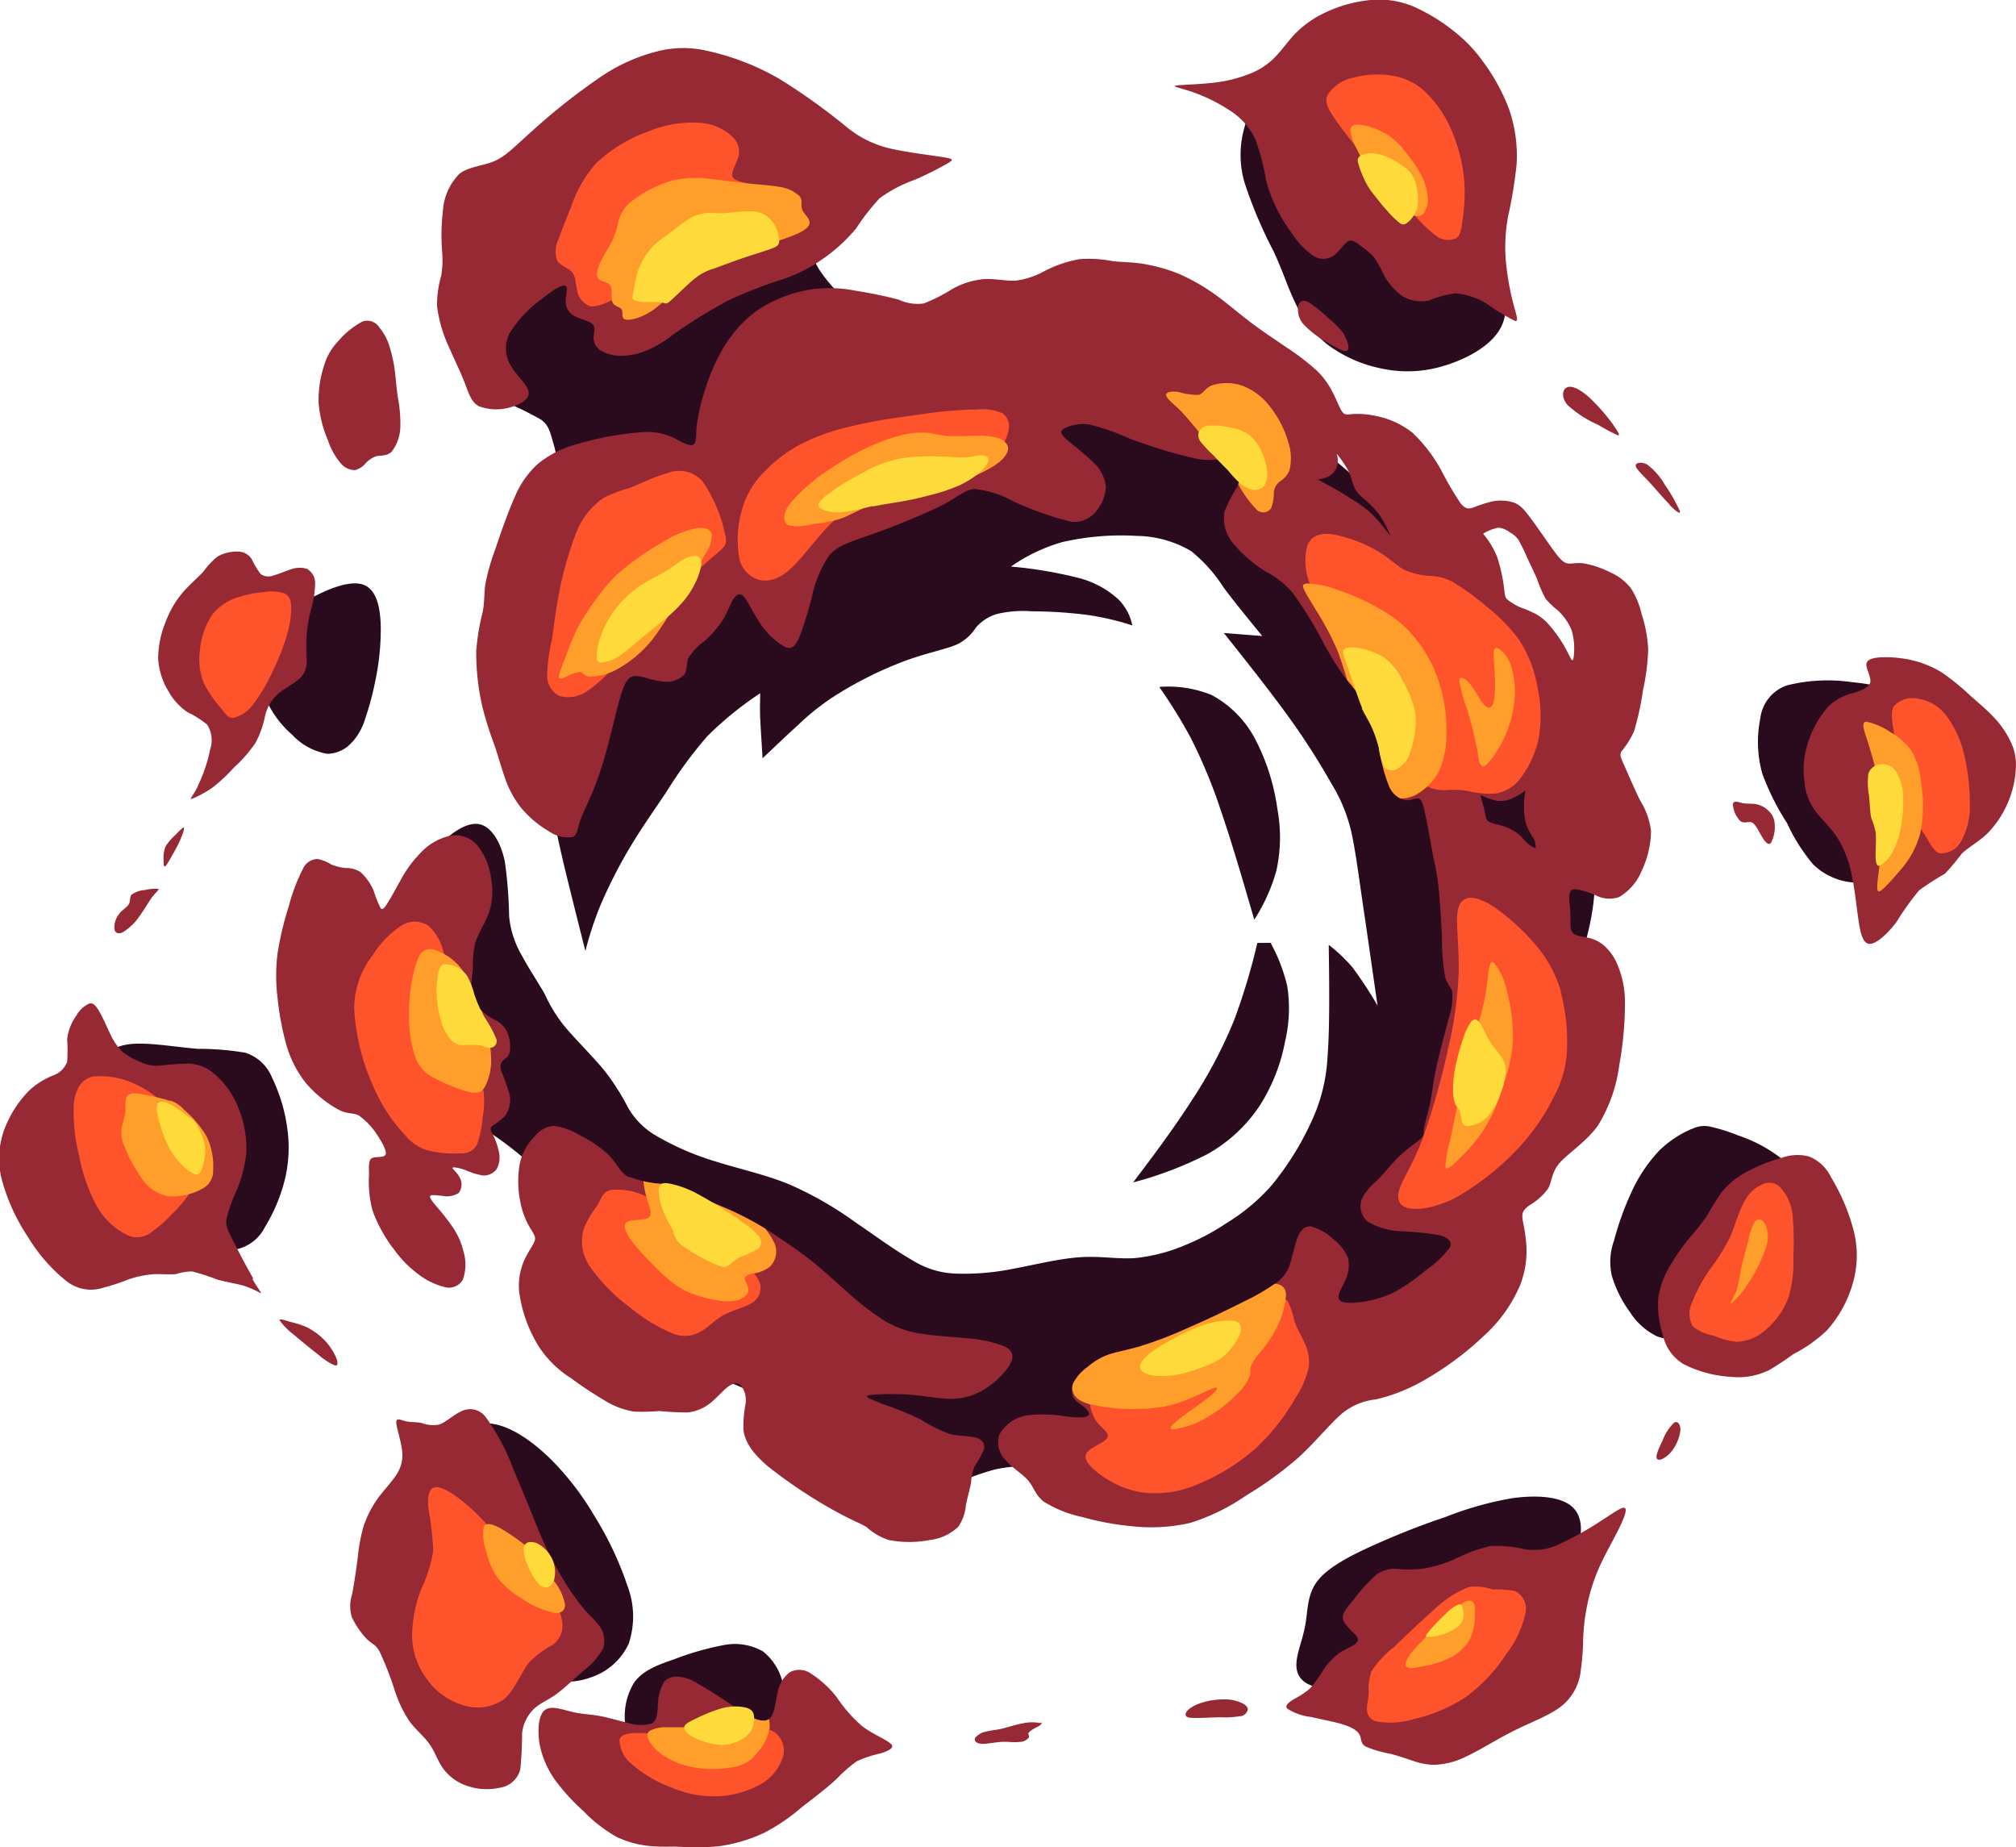 <svg xmlns="http://www.w3.org/2000/svg" xmlns:xlink="http://www.w3.org/1999/xlink" viewBox="0 0 213.11 195.22"><defs><style>.cls-1,.cls-3{fill:#962934;}.cls-1{clip-rule:evenodd;}.cls-2{fill:#2a0b1e;}.cls-2,.cls-3,.cls-5,.cls-6,.cls-7{fill-rule:evenodd;}.cls-4{clip-path:url(#clip-path);}.cls-5{fill:#ff532b;}.cls-6{fill:#ff9e2b;}.cls-7{fill:#feda3b;}</style><clipPath id="clip-path"><path class="cls-1" d="M210.83,75.88c-.75-.82-1.65-1.56-2.57-2.38a25.81,25.81,0,0,0-2.86-2.34,10.59,10.59,0,0,0-3.36-1.4,12.34,12.34,0,0,0-3.33-.28c-.89.07-1.42.27-1.42.78s.53,1.31.41,1.86-.87.83-1.74,1.12a5.46,5.46,0,0,0-2.78,1.52A11,11,0,0,0,191,78.91a8.88,8.88,0,0,0-.25,3.68,6,6,0,0,0,1,2.92c.62.91,1.6,1.74,2.36,2.86a11.19,11.19,0,0,1,1.61,4c.34,1.52.5,3.22.71,4.68s.46,2.69,1.2,2.71,2-1.16,2.89-2.38a27,27,0,0,1,2.36-3.29,29.25,29.25,0,0,1,2.71-1.74,25,25,0,0,0,1.77-2.11c.71-.69,1.77-1.24,2.71-2.14a10.38,10.38,0,0,0,2.27-3.49,10.23,10.23,0,0,0,.76-3.63,5.52,5.52,0,0,0-.58-2.64,9.9,9.9,0,0,0-1.7-2.48ZM176.51,53.34c-.69-.69-1.52-1.7-2.25-2.48s-1.35-1.33-1.35-1.65.62-.44,1.23-.1A7.1,7.1,0,0,1,176,51.25,17.14,17.14,0,0,1,177.57,54c.13.44-.39.07-1.06-.62Zm-34.42-18a7.73,7.73,0,0,0-1.6-1.65A16.41,16.41,0,0,0,138.44,32c-.59-.34-1-.23-1.17.23a2.28,2.28,0,0,0,.49,2,9.86,9.86,0,0,0,2.48,1.92c.94.56,1.83,1.08,2.15.92s.09-1-.3-1.67Zm28.48,9.6a21.06,21.06,0,0,0-2.48-2.85c-.94-.87-1.84-1.36-2.39-1.17s-.69,1.08,0,1.88a11.64,11.64,0,0,0,3.22,2.09A22,22,0,0,0,171,46c.29.05.11-.29-.46-1.07Zm16.27,99.94a7.19,7.19,0,0,1-3.81.64,12.65,12.65,0,0,1-5.07-1.35,4.74,4.74,0,0,1-2.18-3.08,10.32,10.32,0,0,1-.48-4,9.54,9.54,0,0,1,1.44-3.63,21.6,21.6,0,0,1,2-2.8,24.68,24.68,0,0,0,1.74-2.22A23.81,23.81,0,0,1,182,126a8.63,8.63,0,0,1,2.69-2.18,19.1,19.1,0,0,1,3.78-1.49,4.79,4.79,0,0,1,2.76-.1,4.37,4.37,0,0,1,2.32,2.18,21.22,21.22,0,0,1,2.38,5.58,10.52,10.52,0,0,1-.06,5.6,12.7,12.7,0,0,1-2.73,5,15.29,15.29,0,0,1-3.57,2.53,31.56,31.56,0,0,1-2.73,1.79Zm-11.68,9.29c-.19-.25.18-1.08.59-1.92a5.1,5.1,0,0,1,1.22-1.89c.37-.22.69.17.66.85a4.53,4.53,0,0,1-1,2.27c-.56.63-1.29,1-1.47.69Zm-31.83,19.56c-.38.28-1.21.58-1.9,1.09a7.2,7.2,0,0,0-1.68,1.9,11.1,11.1,0,0,1-1.33,1.79,9.73,9.73,0,0,1-1.65,1.08c-.53.32-1,.69-.69,1a5.94,5.94,0,0,0,2.53.88c1.23.29,2.66.54,3.58.86s1.38.67,1.56,1.08.07.85.59,1.17a11.67,11.67,0,0,0,2.6.77c.94.24,1.67.5,2.37.73a6.89,6.89,0,0,0,2.27.44,8.08,8.08,0,0,0,3.42-.88c1.45-.67,3.24-1.83,5.16-2.78s4-1.7,5.15-2.75a5.57,5.57,0,0,0,1.79-3.54,25.06,25.06,0,0,0,.25-3.3,22.13,22.13,0,0,1,.44-3.67,19.67,19.67,0,0,1,1.31-4.05c.61-1.35,1.35-2.62,1.93-3.78s1-2.16.75-2.37-1,.35-2.36,1.22a34.82,34.82,0,0,1-4.71,2.64,6.26,6.26,0,0,1-3.54.48,13,13,0,0,0-3.6-.34,15.92,15.92,0,0,0-3.76,1.37,13.65,13.65,0,0,1-3.26,1,11.93,11.93,0,0,1-2.64.07,3.26,3.26,0,0,0-2.35.54,15.86,15.86,0,0,0-2.48,2.71c-.73.88-1.22,1.43-1.12,2s.82,1.17,1.22,1.59.5.69.15,1Zm-12.23,7.65a9.58,9.58,0,0,1-2,.12c-.83,0-1.79.07-2.51.07s-1.23,0-1.26-.33.42-.76,1.2-1.1a7.63,7.63,0,0,1,2.78-.53,4.28,4.28,0,0,1,2,.4c.43.2.61.45.59.7a.91.91,0,0,1-.73.67ZM62.15,170.55a26.46,26.46,0,0,1-2.62-3.63,37,37,0,0,1-2.52-5c-.83-2-1.77-4.38-2.75-6.65a22.67,22.67,0,0,0-2.88-5.45,2.05,2.05,0,0,0-2.66-.64c-.83.39-1.61,1.15-2.29,1.38a3.35,3.35,0,0,1-1.84-.16c-.58-.12-1.19-.07-1.7-.19s-1-.41-1,.1.45,1.81.59,2.84a3.67,3.67,0,0,1-.5,2.59c-.48.79-1.29,1.62-2,2.56a11.45,11.45,0,0,0-1.56,3.05,18.56,18.56,0,0,0-.6,3.24c-.16,1.26-.39,2.82-.59,3.88a4.06,4.06,0,0,0-.05,2.41,8.44,8.44,0,0,0,1.64,2.39c.55.52.87.5,1.32,1.3a36,36,0,0,1,1.5,3.82,13.62,13.62,0,0,0,1.58,3.44c.65.92,1.58,1.65,2.18,2.5s.87,1.81,1.47,2.62a5.14,5.14,0,0,0,2.55,1.81,6.32,6.32,0,0,0,3.38.19A2.62,2.62,0,0,0,55,187a38.09,38.09,0,0,0,.19-3.81,4.21,4.21,0,0,1,1.33-2.65c.64-.57,1.33-.8,2.25-1.46s2-1.72,3-2.58a7,7,0,0,0,2-2.32,2.69,2.69,0,0,0-.28-2.15,10.41,10.41,0,0,0-1.33-1.49ZM50,102.36a9.72,9.72,0,0,1,.25-2.74c.32-1,1-2,1.42-3.1a7.27,7.27,0,0,0,.26-3.58,7.2,7.2,0,0,0-1.4-3.51,3.12,3.12,0,0,0-2.85-1.12,6,6,0,0,0-3.17,1.78A12.37,12.37,0,0,0,42.36,93c-.53.94-.94,1.72-1.29,2.28s-.59.94-.82.73a11.89,11.89,0,0,1-.74-1.84,5.58,5.58,0,0,0-1.4-2,2.78,2.78,0,0,0-1.58-.43A5.46,5.46,0,0,1,35,91.36a4,4,0,0,0-1.43-.57A1.74,1.74,0,0,0,32,91.87a19.54,19.54,0,0,0-1.47,3.9,33,33,0,0,0-1.19,5,18.81,18.81,0,0,0,0,4.68,29.32,29.32,0,0,0,.85,4.68,11.64,11.64,0,0,0,2.09,4.27,12.28,12.28,0,0,0,3.62,2.94c1,.46,1.47.23,2.07.58a7.59,7.59,0,0,1,2,2.18c.57.89,1,1.72.74,2s-1,.11-1.38.3-.34.8-.32,1.77A11.62,11.62,0,0,0,39.4,128a15.43,15.43,0,0,0,2.34,4.17,11.5,11.5,0,0,0,2.48,2.5A7.41,7.41,0,0,0,46.91,136a1.69,1.69,0,0,0,2-.72A4.68,4.68,0,0,0,49,132.3a7.6,7.6,0,0,0-1.23-2.72,22.63,22.63,0,0,0-1.66-2.11c-.46-.55-.75-.94-.62-1.08s.67-.06,1.29,0a2.32,2.32,0,0,0,1.7-.3,1.47,1.47,0,0,0,.13-1.6c-.25-.55-.8-.94-.77-1.06s.66,0,1.3.21a7.86,7.86,0,0,0,1.86.59,1.67,1.67,0,0,0,1.52-.7,2.65,2.65,0,0,0,.2-1.87,7.12,7.12,0,0,0-.62-1.74c-.22-.43-.34-.66-.09-.9a9.25,9.25,0,0,0,1.31-1,2.86,2.86,0,0,0,.57-2.25,21,21,0,0,0-.89-2.53c-.2-.66,0-1,.21-1.19s.59-.35.69-.9a4.13,4.13,0,0,0-.32-2.16,2.78,2.78,0,0,0-1.34-1.23,6.82,6.82,0,0,1-1.84-1.43,2.93,2.93,0,0,1-.59-1.9c0-.64.12-1.24.16-2ZM17.86,91c.21-.35.48-.83.74-1.32a9.75,9.75,0,0,0,.67-1.46c.16-.42.24-.78.13-.78a5.72,5.72,0,0,0-.8.75,6,6,0,0,0-1.08,1.24,3,3,0,0,0-.23,1.38c0,.42,0,.73.11.76s.24-.21.46-.57Zm8.91,44.12c-.67-1.15-1.68-3.08-2.25-4.22s-.67-1.5-.57-2.11a16.66,16.66,0,0,1,.89-2.6,13.7,13.7,0,0,0,1.2-4.36,11.38,11.38,0,0,0-.95-5,9,9,0,0,0-2.34-3.25A4.47,4.47,0,0,0,20,112.41a31.23,31.23,0,0,0-3.23.23,4,4,0,0,1-2-.44,7.34,7.34,0,0,1-1.79-1,5.93,5.93,0,0,1-1.28-1.84c-.39-.78-.79-1.74-1.17-2.4s-.67-1-1.08-.9a3,3,0,0,0-1.41,1.33,5.22,5.22,0,0,0-.94,2.44,17.85,17.85,0,0,1,0,2.4,2.51,2.51,0,0,1-1.52,1.45,8,8,0,0,0-2.5,1.58,11.73,11.73,0,0,0-2.62,4.11,8.88,8.88,0,0,0-.28,5.26,20.57,20.57,0,0,0,2.78,6.11,17.68,17.68,0,0,0,4.09,4.68,4.17,4.17,0,0,0,3.45.79,24.58,24.58,0,0,0,3.12-1,10.45,10.45,0,0,1,2.82-.55c.83,0,1.58.05,2.16,0a5.49,5.49,0,0,1,1.72-.28,24.59,24.59,0,0,1,2.69.87c1,.28,2.07.42,2.92.69a12.3,12.3,0,0,1,1.62.73c.14,0-.2-.34-.87-1.49Zm107-116.43a23.33,23.33,0,0,0-1.08-4,7.24,7.24,0,0,0-2.59-2.95,18.08,18.08,0,0,0-4-2c-1.26-.44-2.25-.6-1.81-.69s2.32-.12,3.94-.3a14.79,14.79,0,0,0,4-1,7.53,7.53,0,0,0,2.5-1.66c.66-.66,1.21-1.44,1.91-2.24a10.71,10.71,0,0,1,3-2.3,14.25,14.25,0,0,1,4.82-1.5,9.42,9.42,0,0,1,4.91.62,19.23,19.23,0,0,1,4.46,2.74,15.12,15.12,0,0,1,2.95,3.12,20.52,20.52,0,0,1,2.74,5,15.09,15.09,0,0,1,.8,5.83,47.92,47.92,0,0,1-.89,5.46,17.63,17.63,0,0,0-.26,4.62,28.53,28.53,0,0,0,.78,4.57c.32,1.24.63,2,.21,1.91a21.1,21.1,0,0,1-2.82-1.7A7.54,7.54,0,0,0,153.83,31a11.35,11.35,0,0,0-2.76.75,3.85,3.85,0,0,1-2.82-.45,6.46,6.46,0,0,1-2-2.32,15.08,15.08,0,0,0-.95-1.73A6.78,6.78,0,0,0,144,26.11c-.5-.39-1-.83-1.44-.64s-.88,1-1.47,1.46a1.91,1.91,0,0,1-2.21.14,8.64,8.64,0,0,1-2.36-2.47,17.41,17.41,0,0,1-1.66-2.76,14.82,14.82,0,0,1-1.1-3.13ZM38.62,49a2.63,2.63,0,0,1,1.17-.78c.5-.11,1.13,0,1.63-.5a4.52,4.52,0,0,0,.9-2.66A14.82,14.82,0,0,0,42.06,42c-.14-.92-.2-1.71-.3-2.63a15.47,15.47,0,0,0-.59-2.77,5.7,5.7,0,0,0-1.08-2A1.49,1.49,0,0,0,38.28,34a8.85,8.85,0,0,0-2.55,2.08,6.28,6.28,0,0,0-1.45,2.48,11.79,11.79,0,0,0-.6,4,12.42,12.42,0,0,0,1,4A7.1,7.1,0,0,0,36.05,49a2,2,0,0,0,1.46.69A2.18,2.18,0,0,0,38.62,49ZM20.9,83.09a16.27,16.27,0,0,0,1.32-3.9,3,3,0,0,0-.34-2.62,10.34,10.34,0,0,0-2.06-1.3,6.39,6.39,0,0,1-2-2.19,7.44,7.44,0,0,1-1.1-3.44,10.22,10.22,0,0,1,.77-3.86,10.69,10.69,0,0,1,1.75-3.07c.74-.88,1.68-1.66,2.28-2.32A7.73,7.73,0,0,1,23,58.82a4.07,4.07,0,0,1,2.18-.52,1.68,1.68,0,0,1,1.43.8,9.45,9.45,0,0,0,.93,1.56,1.46,1.46,0,0,0,1.43.14c.53-.14,1-.37,1.63-.57a2.77,2.77,0,0,1,1.83-.12,1.71,1.71,0,0,1,.88,1.61,10.19,10.19,0,0,1-.44,2.71,16.93,16.93,0,0,0-.46,2.73c-.07.9,0,1.81,0,2.57a2.38,2.38,0,0,1-.69,1.93c-.58.57-1.72,1.12-2.43,1.77A4.5,4.5,0,0,0,28,75.75a10.23,10.23,0,0,1-1,2.78,15,15,0,0,1-2.29,2.61,17.69,17.69,0,0,1-2.12,2,10.46,10.46,0,0,1-2.31,1.29c-.33.11.11-.28.62-1.29ZM71,35.48a52.24,52.24,0,0,1,5.9-3.68,44.7,44.7,0,0,1,5.86-2.29,16.16,16.16,0,0,0,4.11-2.07,17.7,17.7,0,0,0,3.64-3.31A22.87,22.87,0,0,1,93,20.94,14.72,14.72,0,0,1,96.7,19a35.3,35.3,0,0,0,3.45-1.72c.69-.4.69-.49-.57-.69s-3.79-.49-5.58-.92a11.15,11.15,0,0,1-4.59-2.32,66.06,66.06,0,0,0-7-5,26.64,26.64,0,0,0-7.76-3,11,11,0,0,0-5.33.12,18.72,18.72,0,0,0-5.83,2.66,67.26,67.26,0,0,0-7.12,5.61c-1.91,1.7-2.87,2.75-4.09,3.28s-2.71.57-3.72,1.35a6.13,6.13,0,0,0-1.74,3.93,21.89,21.89,0,0,0-.09,4.22,10,10,0,0,1-.09,2.62,11.17,11.17,0,0,0-.44,3.22,14.44,14.44,0,0,0,1.22,4.24c.59,1.36,1.21,2.6,1.65,3.72s.71,2.18,1.56,2.62A5.34,5.34,0,0,0,54.11,43c1.13-.36,1.94-.91,1.75-1.67s-1.35-1.72-1.93-2.8A3.46,3.46,0,0,1,54,35a13.4,13.4,0,0,1,3.3-3.43c1.17-.92,2.11-1.51,2.44-1.38s.08.92.06,1.59a1.68,1.68,0,0,0,.87,1.59c.63.36,1.68.55,2,.93s.06,1,.07,1.5a1.69,1.69,0,0,0,1,1.38,4.36,4.36,0,0,0,2.32.41A7.23,7.23,0,0,0,68.46,37,12.6,12.6,0,0,0,71,35.48Zm44,114.13c-.23.23-1.06.23-2.23.11a14.29,14.29,0,0,0-4.11-.14,4.14,4.14,0,0,0-3,2,2.62,2.62,0,0,0,.69,2.79c.73.83,1.81,1.45,2.39,2.17s.75,1.53,1.61,2.18a12.77,12.77,0,0,0,4.08,1.62,28.89,28.89,0,0,0,5.08.95,18.46,18.46,0,0,0,6.29-.33,21.64,21.64,0,0,0,5.88-2.87,38.67,38.67,0,0,0,5.64-4.1c1.77-1.63,3.36-3.61,4.62-4.66a6.75,6.75,0,0,1,3.51-1.43,18.54,18.54,0,0,0,5.05-2,32.81,32.81,0,0,0,6.45-4.8,15.17,15.17,0,0,0,3.77-5.35,9.88,9.88,0,0,0,.6-4.5c-.1-1.22-.35-2.05-.39-2.6s.18-.85.77-1.28a6.46,6.46,0,0,0,1.93-1.72c.44-.74.35-1.72,1.24-2.74s2.73-2.17,4-3.88a16,16,0,0,0,2.3-6.45,36.47,36.47,0,0,0,.6-6.72,9.94,9.94,0,0,0-.73-3.75,5.34,5.34,0,0,0-1.11-1.81,3.73,3.73,0,0,0-1.7-1.1c-.69-.21-1.56-.21-1.93-.57s-.29-1.09-.29-1.86-.16-1.52-.12-2.05.21-.78.69-.74a8.48,8.48,0,0,1,2.07.63,3.15,3.15,0,0,0,2.5.2,5.67,5.67,0,0,0,2.38-2.75,10.23,10.23,0,0,0,1-4.21,7.81,7.81,0,0,0-1.14-3.23c-.6-1.2-1.27-2.78-1.68-3.7s-.53-1.14-.28-1.54a9,9,0,0,0,1.31-2.11,30,30,0,0,0,.94-4.32,23.66,23.66,0,0,0,.55-4.31,14.5,14.5,0,0,0-.71-3.79,8.41,8.41,0,0,0-1.14-2.71,5.74,5.74,0,0,0-2.21-1.67,9.88,9.88,0,0,0-2.85-.94c-.8-.08-1.26.11-1.69,0s-.83-.56-1.52-1.52-1.68-2.41-2.37-3.33-1.12-1.36-1.76-1.58a4.65,4.65,0,0,0-2.27-.1,16.6,16.6,0,0,0-2,.65c-.5.16-.83.14-1.33-.48a34.63,34.63,0,0,1-1.91-3.24,16.09,16.09,0,0,0-3.14-4.18,9,9,0,0,0-4-1.81,8.72,8.72,0,0,0-2.46-.17c-.5.05-.75.09-1-.27s-.55-1.15-.94-1.93a8.56,8.56,0,0,0-1.7-2.37A25.38,25.38,0,0,0,136,36.72c-1.2-.83-2.48-1.66-3.7-2.58s-2.35-1.9-3.59-2.82a21.14,21.14,0,0,0-4-2.34,17.64,17.64,0,0,0-4.11-1.13c-1.17-.16-2-.14-3-.25a13,13,0,0,0-3.49-.21,13.19,13.19,0,0,0-3.72,1.27,8.54,8.54,0,0,1-3,1c-1,.06-2.25-.23-3.4-.16a8.4,8.4,0,0,0-3.34,1.05,17.23,17.23,0,0,1-3,1.52A4.7,4.7,0,0,1,95,31.67c-1.18-.32-2.94-.69-4.53-.94a14.11,14.11,0,0,0-4.87-.12A14.4,14.4,0,0,0,80,32.84,13.12,13.12,0,0,0,76.34,37a19.93,19.93,0,0,0-1.77,4.09,21.18,21.18,0,0,0-.91,3.81c-.12,1.08,0,1.86-.35,2.08s-1-.13-1.75-.52A6.33,6.33,0,0,0,68,45.67a31.62,31.62,0,0,0-6.88,1.24A10.88,10.88,0,0,0,56.89,49a9.72,9.72,0,0,0-2.47,3.52c-.76,1.69-1.55,4-2.12,5.69a21.36,21.36,0,0,0-1,3.58c-.13.92-.07,1.79-.27,2.87a23.88,23.88,0,0,0-.69,4.18A25.54,25.54,0,0,0,51,74.73a37.24,37.24,0,0,0,1.26,4c.39,1.15.71,2.3,1.08,3.38A10.64,10.64,0,0,0,55,85.27a11,11,0,0,0,3,2.57,3.48,3.48,0,0,0,2.55.62c.49-.23.49-.91.81-1.81s.94-2.07,1.51-3.51a44,44,0,0,0,1.57-5.07c.48-1.87.93-3.88,1.35-5.08s.8-1.58,1.52-1.54,1.81.51,2.79.58a2.65,2.65,0,0,0,2.23-.72c.35-.5.19-1.17.44-1.76a6,6,0,0,1,1.61-1.72,11,11,0,0,0,2-2.26c.53-.85.82-1.78,1.17-2.29s.73-.66,1.15-.14.91,1.65,1.67,2.76A7.66,7.66,0,0,0,83,68.38c.72.32,1.11-.12,1.52-1.1a40.8,40.8,0,0,0,1.28-4.07,12.15,12.15,0,0,1,1.87-4.52c.94-1.08,2.32-1.45,4.57-2.25a73.74,73.74,0,0,0,7.27-3c1.88-1,2.5-1.67,3.49-1.76A10.84,10.84,0,0,1,107.15,53,34.64,34.64,0,0,0,112.68,55a2.82,2.82,0,0,0,3-.76,4.38,4.38,0,0,0,1.22-2.74,3.94,3.94,0,0,0-1.41-2.7c-.87-.88-2.08-1.77-2.73-2.35s-.75-.87-.29-1.15a4.38,4.38,0,0,1,2.59-.45,23.15,23.15,0,0,1,4.25,1.46,54.94,54.94,0,0,0,7,2.14,7.42,7.42,0,0,0,2.84.05,1.93,1.93,0,0,1,1.63.89,2.39,2.39,0,0,1-.06,2.19,14.52,14.52,0,0,0-1.29,2.52,4.17,4.17,0,0,0,.9,3.3,14.83,14.83,0,0,0,3.46,3,9.42,9.42,0,0,1,2.9,2.31,40.67,40.67,0,0,1,3.09,5,31.8,31.8,0,0,0,2.48,4,16.82,16.82,0,0,1,2.16,3,21.77,21.77,0,0,1,1.43,4.73,16.68,16.68,0,0,0,1,3.68,2.43,2.43,0,0,0,1.7,1.45c.58.07,1.08-.26,1.41-.17s.48.56.75,1.86.62,3.36.87,4.62a24,24,0,0,1,.49,2.94c.14,1.28.27,3.4.36,5.21a24.12,24.12,0,0,0,.32,4.16c.21.85.63,1.1.76,1.63a7.11,7.11,0,0,1-.39,2.89c-.39,1.53-1,3.74-1.33,5.32s-.41,2.57-.62,3.58-.55,2.07-.64,2.65.07.69-.3,1.05-1.24.9-2.13,1.73-1.77,1.94-2.53,2.73a6,6,0,0,0-1.63,2,2.14,2.14,0,0,0,.66,2.36,7.55,7.55,0,0,0,3.59,1,34.75,34.75,0,0,1,3.85.39c1,.23,1.52.68,1.22,1.33a11,11,0,0,1-2.6,2.45,19.67,19.67,0,0,1-3.46,2.37,11.82,11.82,0,0,1-3.81,1c-1.08.09-1.77,0-1.88-.46s.39-1.17.71-1.93a3.67,3.67,0,0,0,.29-2.3,4.77,4.77,0,0,0-1.55-2,5.51,5.51,0,0,0-2.39-1.36c-.69-.07-1.13.46-1.43,1.25s-.5,1.86-.76,2.66a3.76,3.76,0,0,1-1.33,1.95,21.78,21.78,0,0,1-3.51,2.06c-1.67.85-3.88,1.91-5.9,2.78a41.55,41.55,0,0,1-5.21,2c-1.4.4-2.41.55-3.26.85a6.92,6.92,0,0,0-2.16,1.27,5,5,0,0,0-1.51,1.65,1.86,1.86,0,0,0,0,1.65c.22.4.61.56,1,.87s.78.79.56,1ZM156.49,84c.19.77.41,1.51.51,2s.11.7.46.88,1.08.3,1.69.52a4.76,4.76,0,0,1,1.49.86c.35.32.56.64.81.87a3.68,3.68,0,0,0,.89.53,2.16,2.16,0,0,0-.2-1,9.22,9.22,0,0,1-.76-1.39,6.81,6.81,0,0,1-.28-2.09,8.59,8.59,0,0,1,.16-1.64,7.13,7.13,0,0,1-1.51.88,2.76,2.76,0,0,1-1.58.2,6.58,6.58,0,0,1-1.68-.61Zm.28-27.6a9,9,0,0,1,1.49,2.46,17.49,17.49,0,0,1,.73,3.26c.1.8.09,1,.35,1.24a6.12,6.12,0,0,0,1.4.84,13.21,13.21,0,0,1,1.61.69,5.27,5.27,0,0,1,1.44,1.2,14.11,14.11,0,0,1,1.45,2c.41.67.71,1.37.87,1.6s.23,0,.27-.57a6.69,6.69,0,0,0-.23-2.46,5.75,5.75,0,0,0-1.48-2.15,8.59,8.59,0,0,1-1.29-1.24,12.94,12.94,0,0,1-.87-2c-.32-.78-.76-1.65-1.11-2.41a17.07,17.07,0,0,0-.89-1.81,2.46,2.46,0,0,0-.9-.78,2.27,2.27,0,0,0-1.21-.5,4.64,4.64,0,0,0-1.63.64ZM141.39,49a1.86,1.86,0,0,1-.56,1.09,2.38,2.38,0,0,1-1,.48c-.26.07-.39.09-.49.13.92.49,1.84,1,2.51,1.4s1.08.7,1.6,1a12.7,12.7,0,0,1,1.68,1.33A23.57,23.57,0,0,1,147,56.67a11.87,11.87,0,0,0-1.27-2.39A13.29,13.29,0,0,0,144,52.56a2.88,2.88,0,0,1-.88-1.17c-.18-.44-.29-1-.57-1.61a12.09,12.09,0,0,0-1.26-1.84,2.31,2.31,0,0,1,.12,1ZM16.14,94.73c-.39.53-.87,1.38-1.42,2.14A5.89,5.89,0,0,1,13,98.52c-.49.25-.83.09-.9-.32a2.2,2.2,0,0,1,.46-1.56c.34-.48.87-.74,1.06-1.08s.06-.74.29-1a2.58,2.58,0,0,1,1.4-.49,4.63,4.63,0,0,1,1.41-.13c.16.07-.17.27-.58.82Zm19.4,48.77a6.51,6.51,0,0,0-1.19-1.81,7,7,0,0,0-1.88-1.4,9,9,0,0,0-1.71-.56c-.59-.18-1.24-.41-1.21-.2a7.26,7.26,0,0,0,1.61,1.61c.84.73,1.77,1.47,2.55,2.08a6.34,6.34,0,0,0,1.72,1.1c.3.05.3-.29.11-.82Zm30.93-19.08c-.92-.5-1.27-1.47-2.07-2.3A12.81,12.81,0,0,0,61.32,120a6.84,6.84,0,0,0-2.77-1,2.78,2.78,0,0,0-2,1.08,5.8,5.8,0,0,0-1.6,2.89A10.59,10.59,0,0,0,55,127a8.21,8.21,0,0,0,.94,2.61c.33.6.65.95.62,1.34s-.39.82-.84,1.65a6.62,6.62,0,0,0-.83,4A14.59,14.59,0,0,0,57,142.38a11.32,11.32,0,0,0,3.39,3.3A41.93,41.93,0,0,0,63.89,148,8.48,8.48,0,0,0,67,149.19a20.29,20.29,0,0,0,2.69-.06,29.78,29.78,0,0,0,3,.15,4.62,4.62,0,0,0,2.47-1.05c.69-.57,1.29-1.29,1.82-1.68s1-.45,1.35-.11a2.55,2.55,0,0,1,.49,1.9,12.4,12.4,0,0,0-.23,2.78c.13,1.06.7,2.25,2.59,3.86a52,52,0,0,0,7.07,4.71c2,1.1,2.73,1.31,3.37,1.72a6.42,6.42,0,0,0,2.32,1.35,11.38,11.38,0,0,0,4.36,0,5.22,5.22,0,0,0,3-1.4,4.69,4.69,0,0,0,.8-2.25c.16-.84.42-1.72.55-2.4a5.58,5.58,0,0,1,.35-1.7,11.94,11.94,0,0,0,1-1.79c.16-.56-.1-1.06-.83-1.27s-1.88-.14-2.89-.43a16.53,16.53,0,0,1-2.94-1.48,32.14,32.14,0,0,0-3.37-1.42,21.05,21.05,0,0,1-2.12-.85c-.36-.2-.3-.3.51-.37a29.88,29.88,0,0,1,3.79,0c1.39.11,2.56.34,3.74.41a6.71,6.71,0,0,0,3.63-.67,8.88,8.88,0,0,0,3.1-2.69c.61-.93.54-1.63-.35-2.11a13.17,13.17,0,0,0-4.22-.91c-1.63-.17-3.19-.24-4.57-.46a10.28,10.28,0,0,1-3.9-1.33,29.69,29.69,0,0,1-4.11-3.17c-1.31-1.15-2.48-2.25-3.79-3.29s-2.78-2-4-2.82-2.3-1.4-3.29-1.9-1.92-.88-2.94-1.31-2.17-.88-3-1.25a8.85,8.85,0,0,0-2.49-.78,11,11,0,0,1-3.39-.73ZM94.2,184.34c-.41-.46-2-1.07-3.08-1.92a15.08,15.08,0,0,1-2.64-3,11,11,0,0,0-2.71-2.51,2.14,2.14,0,0,0-2.27-.18,3.43,3.43,0,0,0-1.31,2.23c-.25,1-.3,2.31-.91,2.73s-1.73,0-3.24-1a49.51,49.51,0,0,0-4.84-3.07c-1.45-.65-2.46-.49-3,.14a5.08,5.08,0,0,0-.66,2.64c-.07.87-.14,1.49-.65,1.76a4.37,4.37,0,0,1-2.5-.07c-1-.22-2-.55-3-.73s-1.81-.18-2.86-.42-2.26-.73-2.94-.2-.79,2.14-.55,3.6a9.87,9.87,0,0,0,1.74,3.93,22.32,22.32,0,0,0,2.89,3.14,15.42,15.42,0,0,0,3.49,2.72,10.37,10.37,0,0,0,3.88,1c1.17.09,2,0,3.1.07a23.87,23.87,0,0,0,3.81-.07,16.35,16.35,0,0,0,4.83-1.42,20.43,20.43,0,0,0,4-2.73c1.31-1,2.75-2.11,3.69-3a14.63,14.63,0,0,1,2.11-1.84,12.47,12.47,0,0,1,2.44-.81c.83-.25,1.58-.57,1.19-1ZM110,182.12a4.48,4.48,0,0,0-1.79,0c-.8.14-1.63.42-2.3.58s-1.19.18-1.71.32a1.92,1.92,0,0,0-1.13.67c-.12.29.11.57.66.61s1.4-.16,2.14-.2,1.36.09,1.88,0a1.24,1.24,0,0,0,1-.45c.09-.19-.12-.37,0-.54a2.89,2.89,0,0,1,.87-.57c.36-.2.64-.41.41-.5Zm76.83-96.55a2.7,2.7,0,0,0-1.27-.59c-.48-.07-1,0-1.44-.12s-.92-.27-.93.16a2.75,2.75,0,0,0,.77,1.75c.41.32.86,0,1.24.16s.75,1,1.09,1.56.67.9.93.57a3.67,3.67,0,0,0,.38-2,2,2,0,0,0-.77-1.47Z"/></clipPath></defs><g id="Capa_2" data-name="Capa 2"><g id="Layer_1" data-name="Layer 1"><path class="cls-2" d="M119.69,66.1A28.13,28.13,0,0,0,115,65a47.47,47.47,0,0,0-5.94-.39,11.74,11.74,0,0,0-3.74.3,4.73,4.73,0,0,0-2.16,1.42,4.88,4.88,0,0,1-2,1.78c-1.17.52-3.21.89-5.55,1.76a40.11,40.11,0,0,0-6.92,3.4,25.43,25.43,0,0,0-4.34,3.37c-1.23,1.11-2.48,2.32-3.74,3.5-.09-1.56-.2-3.11-.25-4.27s0-1.87,0-2.6a36,36,0,0,0-5.6,4.55,45.24,45.24,0,0,0-4.31,5.87c-1.34,2-2.76,4-4,6.11A50.32,50.32,0,0,0,63.34,96a37.71,37.71,0,0,0-1.46,4.51c-.67-2.65-1.34-5.31-2-8s-1.19-5.23-1.72-7.67a64.46,64.46,0,0,0-2-8C55.06,73.61,53.4,69.39,53.91,65s3.24-8.82,4.32-12a9.17,9.17,0,0,0,.25-6.2c-.35-1.23-.49-1.85-1.26-2.43A31.3,31.3,0,0,0,54,42.75a5.27,5.27,0,0,1-2.69-3,19.74,19.74,0,0,1-.94-8.15c.21-3.74,1.1-8.54,3.2-11.5s5.44-4.13,9.15-5a46.67,46.67,0,0,1,11-1.45c3.3.05,5.8.78,7.52,2.42s2.65,4.18,3.29,6.45,1,4.25,2.09,6a15.12,15.12,0,0,0,5,4.71,19.56,19.56,0,0,0,9.11,3,121.66,121.66,0,0,0,14.79,0c4.43-.16,7.25-.16,9.43.41s3.75,1.72,5.86,3.49,4.77,4.18,7.76,6.57a56.1,56.1,0,0,1,9.85,9.11c3.51,4.32,7.21,10.58,10.44,14.63s6,5.94,7.58,9.09,2,7.58,2.13,11.15,0,6.28-1.88,11.85-5.39,14-7.46,20.21-2.71,10.15-5.07,13.57-6.39,6.27-11.32,9.48-10.7,6.73-15.41,8.42a25.79,25.79,0,0,1-11.31,1.24c-2.94-.22-5.19-.41-6.91-.46a14.65,14.65,0,0,0-4.16.35,29.82,29.82,0,0,0-4,1.44,8.89,8.89,0,0,1-6,.65,26.8,26.8,0,0,1-9.64-4.55c-2.5-2-3.28-4.09-5.74-5.58s-6.55-2.38-10-3.9-6.36-3.74-7.55-6.45-.73-5.93-1.72-8.59S57,123.66,55,122.1a34.52,34.52,0,0,0-5.29-3.65,25.25,25.25,0,0,1-6-3.93A14.31,14.31,0,0,1,40,107.7a13,13,0,0,1,.75-6.72,51.24,51.24,0,0,1,2.78-7.46A14.75,14.75,0,0,1,47,88.76c1.31-1.14,2.76-2,3.93-1.58s2.05,2,2.44,3.9a47.94,47.94,0,0,1,.45,5.76A10.07,10.07,0,0,0,55.17,101c.72,1.35,1.77,2.92,2.43,4.09a15.45,15.45,0,0,0,2,3.28c1.08,1.33,3,3.21,4.27,4.75a24.56,24.56,0,0,1,2.44,3.79,8,8,0,0,0,2.84,3,28.67,28.67,0,0,0,6.48,2.84c2.55.81,5.26,1.38,7.76,2.41a37.42,37.42,0,0,1,7,4c2.21,1.51,4.34,3.07,6,4a9.24,9.24,0,0,0,4.48,1.44,25.82,25.82,0,0,0,6-.46c2.34-.43,5-1.1,7.21-1.26s4,.21,5.87.09a18.3,18.3,0,0,0,5.44-1.42,24.16,24.16,0,0,0,4.25-2.27,20.65,20.65,0,0,0,4.78-4,30.54,30.54,0,0,0,4.15-6.61,18.45,18.45,0,0,0,1.77-7.08c.23-3.09.18-7.41.12-11.73a16.59,16.59,0,0,1,2.54,2.42,43.27,43.27,0,0,1,2.62,4c-.51-3.49-1-7-1.47-10.15s-.82-6-1.28-8.1a16.87,16.87,0,0,0-2.09-5.15,75.9,75.9,0,0,0-4.53-7.07c-2-2.77-4.43-5.83-6.88-8.91l4.06.32c-1.45-1.78-2.91-3.55-4.07-5.11a16.14,16.14,0,0,0-3.44-3.86,11.58,11.58,0,0,0-5.74-1.61,27.89,27.89,0,0,0-7.87.65,18.12,18.12,0,0,0-5.44,2.59A44.59,44.59,0,0,1,114,61.08a9.78,9.78,0,0,1,4.32,2.36,5.52,5.52,0,0,1,1.38,2.66Zm30.85,110a17.8,17.8,0,0,1-4.86,1.91,17.36,17.36,0,0,1-6.25.35c-1.63-.3-2.36-1.13-2.39-2.32s.65-2.67.94-4.28.17-3.34,1.41-4.82,3.78-2.73,6.22-3.81,4.79-2,7.14-2.78a35.6,35.6,0,0,1,7.07-2c2.41-.34,4.85-.23,6.15.72s1.47,2.78.64,5a15.26,15.26,0,0,1-5,6.45c-2.34,1.72-5.21,2.6-7.07,3.38a27.63,27.63,0,0,0-4,2.17Zm-80.72,9.58c-2.3-.67-3.24-1.35-3.61-2.78a6.84,6.84,0,0,1,.78-5c.93-1.38,2.6-1.95,4.32-2.55a30.07,30.07,0,0,1,5.14-1.47,6,6,0,0,1,4.21.66A6,6,0,0,1,82.77,178a8.24,8.24,0,0,1,0,4.87,5.44,5.44,0,0,1-4.44,3.65c-2.54.44-6.24-.25-8.56-.92ZM46.52,158c0-1.6,0-3.83.91-5.39a4.65,4.65,0,0,1,4.85-2.09c2,.37,4.22,2,6,3.76a29.69,29.69,0,0,1,4.59,6,34.88,34.88,0,0,1,3.45,7.31,9.06,9.06,0,0,1,.14,6.13,6.72,6.72,0,0,1-4,3.56,7.28,7.28,0,0,1-6.22-.55,18.81,18.81,0,0,1-6.59-6.55A23.31,23.31,0,0,1,47,162.51a20.94,20.94,0,0,1-.45-4.48ZM11.73,116.84c-.57-2-1-3.81-.57-4.93s1.67-1.59,3.49-1.61,4.22.39,6.27.55a29.88,29.88,0,0,1,5,.41,4.53,4.53,0,0,1,2.84,2.64,17.61,17.61,0,0,1,1.61,5.38,14.31,14.31,0,0,1-.3,5.55A18.12,18.12,0,0,1,28,129.7a4.42,4.42,0,0,1-3.17,2.37,7.64,7.64,0,0,1-5.65-1.66,20.26,20.26,0,0,1-4.89-6.75,38.93,38.93,0,0,1-2.53-6.82ZM37.27,78.37a3.52,3.52,0,0,1-2.67,1.3,6.57,6.57,0,0,1-3.7-2,10.8,10.8,0,0,1-3.12-4.59,7.13,7.13,0,0,1,.51-5.8,12.81,12.81,0,0,1,5.18-4.37c2-1,4-1.63,5.19-1s1.54,2.37,1.59,4.27a26.49,26.49,0,0,1-.55,5.65A31.16,31.16,0,0,1,38.59,76a6.51,6.51,0,0,1-1.32,2.4ZM133.81,11a3.22,3.22,0,0,0-2.21,2.29,10.59,10.59,0,0,0-.07,5.92,47.5,47.5,0,0,0,3.11,7.37c1,2.16,1.46,3.72,2.22,5.29a12.3,12.3,0,0,0,3.37,4.47A14.09,14.09,0,0,0,146,38.94a13,13,0,0,0,6.55-.25c2.41-.71,5.11-2.11,6.13-4.13s.34-4.6-1.1-8a50.9,50.9,0,0,0-5.82-10.58,14.44,14.44,0,0,0-6.7-5.1,15.79,15.79,0,0,0-6.43-.74,16.73,16.73,0,0,0-4.77.93ZM201.6,74c-1.4-1.22-3.49-1.68-5.89-1.91a17.68,17.68,0,0,0-6.82.35,4.21,4.21,0,0,0-2.81,3.49,12.48,12.48,0,0,0,.21,5.83A26.34,26.34,0,0,0,188.91,87a19.15,19.15,0,0,0,2.76,4.36,6.82,6.82,0,0,0,4.27,1.91c1.44,0,2.64-.57,4-2a19,19,0,0,0,3.65-5.92,12,12,0,0,0,.5-6.2A8.79,8.79,0,0,0,201.6,74Zm-22.79,45.32a11.51,11.51,0,0,0-3.36,2.23,16,16,0,0,0-3,4.47,31.18,31.18,0,0,0-1.84,5.12,6.64,6.64,0,0,0-.23,3.68,12.49,12.49,0,0,0,1.94,3.88,7,7,0,0,0,2.89,2.56c1.1.4,2.34.3,4.47-1a34,34,0,0,0,7.12-6.25,13.6,13.6,0,0,0,3.42-6.82,5.24,5.24,0,0,0-1.86-4.71,15.37,15.37,0,0,0-4.63-2.48,18.85,18.85,0,0,0-2.87-.91,2.88,2.88,0,0,0-2,.23Zm-45.9-19.66a66,66,0,0,1-2.46,8.18,48.49,48.49,0,0,1-4.45,8.43c-1.84,2.87-4,5.78-6.22,8.7a38.87,38.87,0,0,0,7.87-3,16,16,0,0,0,5.61-5.26,19.38,19.38,0,0,0,2.59-6.66,15.24,15.24,0,0,0,.23-5.8,17.84,17.84,0,0,0-1.77-4.6Zm-10.33-27a53.28,53.28,0,0,1,3.26,5.26,54.82,54.82,0,0,1,3.22,7.76c1.14,3.3,2.33,7.41,3.53,11.52A19,19,0,0,0,134.93,92a16.33,16.33,0,0,0,.1-6.5,22.6,22.6,0,0,0-2.28-7.26,11.2,11.2,0,0,0-4.64-4.77,12.08,12.08,0,0,0-5.53-.87Z"/><path class="cls-3" d="M210.83,75.88c-.75-.82-1.65-1.56-2.57-2.38a25.81,25.81,0,0,0-2.86-2.34,10.59,10.59,0,0,0-3.36-1.4,12.34,12.34,0,0,0-3.33-.28c-.89.07-1.42.27-1.42.78s.53,1.31.41,1.86-.87.83-1.74,1.12a5.46,5.46,0,0,0-2.78,1.52A11,11,0,0,0,191,78.91a8.88,8.88,0,0,0-.25,3.68,6,6,0,0,0,1,2.92c.62.91,1.6,1.74,2.36,2.86a11.19,11.19,0,0,1,1.61,4c.34,1.52.5,3.22.71,4.68s.46,2.69,1.2,2.71,2-1.16,2.89-2.38a27,27,0,0,1,2.36-3.29,29.25,29.25,0,0,1,2.71-1.74,25,25,0,0,0,1.77-2.11c.71-.69,1.77-1.24,2.71-2.14a10.38,10.38,0,0,0,2.27-3.49,10.23,10.23,0,0,0,.76-3.63,5.52,5.52,0,0,0-.58-2.64,9.9,9.9,0,0,0-1.7-2.48ZM176.51,53.34c-.69-.69-1.52-1.7-2.25-2.48s-1.35-1.33-1.35-1.65.62-.44,1.23-.1A7.1,7.1,0,0,1,176,51.25,17.14,17.14,0,0,1,177.57,54c.13.44-.39.07-1.06-.62Zm-34.42-18a7.73,7.73,0,0,0-1.6-1.65A16.41,16.41,0,0,0,138.44,32c-.59-.34-1-.23-1.17.23a2.28,2.28,0,0,0,.49,2,9.86,9.86,0,0,0,2.48,1.92c.94.56,1.83,1.08,2.15.92s.09-1-.3-1.67Zm28.48,9.6a21.06,21.06,0,0,0-2.48-2.85c-.94-.87-1.84-1.36-2.39-1.17s-.69,1.08,0,1.88a11.64,11.64,0,0,0,3.22,2.09A22,22,0,0,0,171,46c.29.05.11-.29-.46-1.07Zm16.27,99.94a7.19,7.19,0,0,1-3.81.64,12.65,12.65,0,0,1-5.07-1.35,4.74,4.74,0,0,1-2.18-3.08,10.32,10.32,0,0,1-.48-4,9.54,9.54,0,0,1,1.44-3.63,21.6,21.6,0,0,1,2-2.8,24.68,24.68,0,0,0,1.74-2.22A23.81,23.81,0,0,1,182,126a8.63,8.63,0,0,1,2.69-2.18,19.1,19.1,0,0,1,3.78-1.49,4.79,4.79,0,0,1,2.76-.1,4.37,4.37,0,0,1,2.32,2.18,21.22,21.22,0,0,1,2.38,5.58,10.52,10.52,0,0,1-.06,5.6,12.7,12.7,0,0,1-2.73,5,15.29,15.29,0,0,1-3.57,2.53,31.56,31.56,0,0,1-2.73,1.79Zm-11.68,9.29c-.19-.25.18-1.08.59-1.92a5.1,5.1,0,0,1,1.22-1.89c.37-.22.69.17.66.85a4.53,4.53,0,0,1-1,2.27c-.56.63-1.29,1-1.47.69Zm-31.83,19.56c-.38.28-1.21.58-1.9,1.09a7.2,7.2,0,0,0-1.68,1.9,11.1,11.1,0,0,1-1.33,1.79,9.73,9.73,0,0,1-1.65,1.08c-.53.32-1,.69-.69,1a5.94,5.94,0,0,0,2.53.88c1.23.29,2.66.54,3.58.86s1.38.67,1.56,1.08.07.85.59,1.17a11.67,11.67,0,0,0,2.6.77c.94.24,1.67.5,2.37.73a6.89,6.89,0,0,0,2.27.44,8.08,8.08,0,0,0,3.42-.88c1.45-.67,3.24-1.83,5.16-2.78s4-1.7,5.15-2.75a5.57,5.57,0,0,0,1.79-3.54,25.06,25.06,0,0,0,.25-3.3,22.13,22.13,0,0,1,.44-3.67,19.67,19.67,0,0,1,1.31-4.05c.61-1.35,1.35-2.62,1.93-3.78s1-2.16.75-2.37-1,.35-2.36,1.22a34.82,34.82,0,0,1-4.71,2.64,6.26,6.26,0,0,1-3.54.48,13,13,0,0,0-3.6-.34,15.92,15.92,0,0,0-3.76,1.37,13.65,13.65,0,0,1-3.26,1,11.93,11.93,0,0,1-2.64.07,3.26,3.26,0,0,0-2.35.54,15.86,15.86,0,0,0-2.48,2.71c-.73.88-1.22,1.43-1.12,2s.82,1.17,1.22,1.59.5.69.15,1Zm-12.23,7.65a9.58,9.58,0,0,1-2,.12c-.83,0-1.79.07-2.51.07s-1.23,0-1.26-.33.42-.76,1.2-1.1a7.63,7.63,0,0,1,2.78-.53,4.28,4.28,0,0,1,2,.4c.43.2.61.45.59.7a.91.91,0,0,1-.73.67ZM62.15,170.55a26.46,26.46,0,0,1-2.62-3.63,37,37,0,0,1-2.52-5c-.83-2-1.77-4.38-2.75-6.65a22.67,22.67,0,0,0-2.88-5.45,2.05,2.05,0,0,0-2.66-.64c-.83.39-1.61,1.15-2.29,1.38a3.35,3.35,0,0,1-1.84-.16c-.58-.12-1.19-.07-1.7-.19s-1-.41-1,.1.45,1.81.59,2.84a3.67,3.67,0,0,1-.5,2.59c-.48.79-1.29,1.62-2,2.56a11.45,11.45,0,0,0-1.56,3.05,18.56,18.56,0,0,0-.6,3.24c-.16,1.26-.39,2.82-.59,3.88a4.06,4.06,0,0,0-.05,2.41,8.44,8.44,0,0,0,1.64,2.39c.55.52.87.5,1.32,1.3a36,36,0,0,1,1.5,3.82,13.62,13.62,0,0,0,1.58,3.44c.65.92,1.58,1.65,2.18,2.5s.87,1.81,1.47,2.62a5.14,5.14,0,0,0,2.55,1.81,6.32,6.32,0,0,0,3.38.19A2.62,2.62,0,0,0,55,187a38.09,38.09,0,0,0,.19-3.81,4.21,4.21,0,0,1,1.33-2.65c.64-.57,1.33-.8,2.25-1.46s2-1.72,3-2.58a7,7,0,0,0,2-2.32,2.69,2.69,0,0,0-.28-2.15,10.41,10.41,0,0,0-1.33-1.49ZM50,102.36a9.72,9.72,0,0,1,.25-2.74c.32-1,1-2,1.42-3.1a7.27,7.27,0,0,0,.26-3.58,7.2,7.2,0,0,0-1.4-3.51,3.12,3.12,0,0,0-2.85-1.12,6,6,0,0,0-3.17,1.78A12.37,12.37,0,0,0,42.36,93c-.53.94-.94,1.72-1.29,2.28s-.59.94-.82.73a11.89,11.89,0,0,1-.74-1.84,5.58,5.58,0,0,0-1.4-2,2.78,2.78,0,0,0-1.58-.43A5.46,5.46,0,0,1,35,91.36a4,4,0,0,0-1.43-.57A1.74,1.74,0,0,0,32,91.87a19.54,19.54,0,0,0-1.47,3.9,33,33,0,0,0-1.19,5,18.81,18.81,0,0,0,0,4.68,29.32,29.32,0,0,0,.85,4.68,11.64,11.64,0,0,0,2.09,4.27,12.28,12.28,0,0,0,3.62,2.94c1,.46,1.47.23,2.07.58a7.59,7.59,0,0,1,2,2.18c.57.89,1,1.72.74,2s-1,.11-1.38.3-.34.8-.32,1.77A11.62,11.62,0,0,0,39.4,128a15.43,15.43,0,0,0,2.34,4.17,11.5,11.5,0,0,0,2.48,2.5A7.41,7.41,0,0,0,46.91,136a1.69,1.69,0,0,0,2-.72A4.68,4.68,0,0,0,49,132.3a7.6,7.6,0,0,0-1.23-2.72,22.63,22.63,0,0,0-1.66-2.11c-.46-.55-.75-.94-.62-1.08s.67-.06,1.29,0a2.32,2.32,0,0,0,1.7-.3,1.47,1.47,0,0,0,.13-1.6c-.25-.55-.8-.94-.77-1.06s.66,0,1.3.21a7.86,7.86,0,0,0,1.86.59,1.67,1.67,0,0,0,1.52-.7,2.65,2.65,0,0,0,.2-1.87,7.12,7.12,0,0,0-.62-1.74c-.22-.43-.34-.66-.09-.9a9.25,9.25,0,0,0,1.31-1,2.86,2.86,0,0,0,.57-2.25,21,21,0,0,0-.89-2.53c-.2-.66,0-1,.21-1.19s.59-.35.69-.9a4.13,4.13,0,0,0-.32-2.16,2.78,2.78,0,0,0-1.34-1.23,6.82,6.82,0,0,1-1.84-1.43,2.93,2.93,0,0,1-.59-1.9c0-.64.12-1.24.16-2ZM17.86,91c.21-.35.48-.83.74-1.32a9.75,9.75,0,0,0,.67-1.46c.16-.42.24-.78.13-.78a5.72,5.72,0,0,0-.8.75,6,6,0,0,0-1.08,1.24,3,3,0,0,0-.23,1.38c0,.42,0,.73.11.76s.24-.21.46-.57Zm8.91,44.12c-.67-1.15-1.68-3.08-2.25-4.22s-.67-1.5-.57-2.11a16.66,16.66,0,0,1,.89-2.6,13.7,13.7,0,0,0,1.2-4.36,11.38,11.38,0,0,0-.95-5,9,9,0,0,0-2.34-3.25A4.47,4.47,0,0,0,20,112.41a31.23,31.23,0,0,0-3.23.23,4,4,0,0,1-2-.44,7.34,7.34,0,0,1-1.79-1,5.93,5.93,0,0,1-1.28-1.84c-.39-.78-.79-1.74-1.17-2.4s-.67-1-1.08-.9a3,3,0,0,0-1.41,1.33,5.22,5.22,0,0,0-.94,2.44,17.85,17.85,0,0,1,0,2.4,2.51,2.51,0,0,1-1.52,1.45,8,8,0,0,0-2.5,1.58,11.73,11.73,0,0,0-2.62,4.11,8.88,8.88,0,0,0-.28,5.26,20.57,20.57,0,0,0,2.78,6.11,17.68,17.68,0,0,0,4.09,4.68,4.17,4.17,0,0,0,3.45.79,24.58,24.58,0,0,0,3.12-1,10.45,10.45,0,0,1,2.82-.55c.83,0,1.58.05,2.16,0a5.49,5.49,0,0,1,1.72-.28,24.59,24.59,0,0,1,2.69.87c1,.28,2.07.42,2.92.69a12.3,12.3,0,0,1,1.62.73c.14,0-.2-.34-.87-1.49Zm107-116.43a23.33,23.33,0,0,0-1.08-4,7.24,7.24,0,0,0-2.59-2.95,18.08,18.08,0,0,0-4-2c-1.26-.44-2.25-.6-1.81-.69s2.32-.12,3.94-.3a14.79,14.79,0,0,0,4-1,7.53,7.53,0,0,0,2.5-1.66c.66-.66,1.21-1.44,1.91-2.24a10.71,10.71,0,0,1,3-2.3,14.25,14.25,0,0,1,4.82-1.5,9.42,9.42,0,0,1,4.91.62,19.23,19.23,0,0,1,4.46,2.74,15.12,15.12,0,0,1,2.95,3.12,20.52,20.52,0,0,1,2.74,5,15.09,15.09,0,0,1,.8,5.83,47.92,47.92,0,0,1-.89,5.46,17.63,17.63,0,0,0-.26,4.62,28.53,28.53,0,0,0,.78,4.57c.32,1.24.63,2,.21,1.91a21.1,21.1,0,0,1-2.82-1.7A7.54,7.54,0,0,0,153.83,31a11.35,11.35,0,0,0-2.76.75,3.85,3.85,0,0,1-2.82-.45,6.46,6.46,0,0,1-2-2.32,15.08,15.08,0,0,0-.95-1.73A6.78,6.78,0,0,0,144,26.11c-.5-.39-1-.83-1.44-.64s-.88,1-1.47,1.46a1.91,1.91,0,0,1-2.21.14,8.64,8.64,0,0,1-2.36-2.47,17.41,17.41,0,0,1-1.66-2.76,14.82,14.82,0,0,1-1.1-3.13ZM38.62,49a2.63,2.63,0,0,1,1.17-.78c.5-.11,1.13,0,1.63-.5a4.52,4.52,0,0,0,.9-2.66A14.82,14.82,0,0,0,42.06,42c-.14-.92-.2-1.71-.3-2.63a15.47,15.47,0,0,0-.59-2.77,5.7,5.7,0,0,0-1.08-2A1.49,1.49,0,0,0,38.28,34a8.85,8.85,0,0,0-2.55,2.08,6.28,6.28,0,0,0-1.45,2.48,11.79,11.79,0,0,0-.6,4,12.42,12.42,0,0,0,1,4A7.1,7.1,0,0,0,36.05,49a2,2,0,0,0,1.46.69A2.18,2.18,0,0,0,38.62,49ZM20.9,83.09a16.27,16.27,0,0,0,1.32-3.9,3,3,0,0,0-.34-2.62,10.34,10.34,0,0,0-2.06-1.3,6.39,6.39,0,0,1-2-2.19,7.44,7.44,0,0,1-1.1-3.44,10.22,10.22,0,0,1,.77-3.86,10.69,10.69,0,0,1,1.75-3.07c.74-.88,1.68-1.66,2.28-2.32A7.73,7.73,0,0,1,23,58.82a4.07,4.07,0,0,1,2.18-.52,1.68,1.68,0,0,1,1.43.8,9.45,9.45,0,0,0,.93,1.56,1.46,1.46,0,0,0,1.43.14c.53-.14,1-.37,1.63-.57a2.77,2.77,0,0,1,1.83-.12,1.71,1.71,0,0,1,.88,1.61,10.19,10.19,0,0,1-.44,2.71,16.93,16.93,0,0,0-.46,2.73c-.07.9,0,1.81,0,2.57a2.38,2.38,0,0,1-.69,1.93c-.58.57-1.72,1.12-2.43,1.77A4.5,4.5,0,0,0,28,75.75a10.23,10.23,0,0,1-1,2.78,15,15,0,0,1-2.29,2.61,17.69,17.69,0,0,1-2.12,2,10.46,10.46,0,0,1-2.31,1.29c-.33.11.11-.28.62-1.29ZM71,35.48a52.24,52.24,0,0,1,5.9-3.68,44.7,44.7,0,0,1,5.86-2.29,16.16,16.16,0,0,0,4.11-2.07,17.7,17.7,0,0,0,3.64-3.31A22.87,22.87,0,0,1,93,20.94,14.72,14.72,0,0,1,96.7,19a35.3,35.3,0,0,0,3.45-1.72c.69-.4.69-.49-.57-.69s-3.79-.49-5.58-.92a11.15,11.15,0,0,1-4.59-2.32,66.06,66.06,0,0,0-7-5,26.64,26.64,0,0,0-7.76-3,11,11,0,0,0-5.33.12,18.72,18.72,0,0,0-5.83,2.66,67.26,67.26,0,0,0-7.12,5.61c-1.91,1.7-2.87,2.75-4.09,3.28s-2.71.57-3.72,1.35a6.13,6.13,0,0,0-1.74,3.93,21.89,21.89,0,0,0-.09,4.22,10,10,0,0,1-.09,2.62,11.17,11.17,0,0,0-.44,3.22,14.44,14.44,0,0,0,1.22,4.24c.59,1.36,1.21,2.6,1.65,3.72s.71,2.18,1.56,2.62A5.34,5.34,0,0,0,54.11,43c1.13-.36,1.94-.91,1.75-1.67s-1.35-1.72-1.93-2.8A3.46,3.46,0,0,1,54,35a13.4,13.4,0,0,1,3.3-3.43c1.17-.92,2.11-1.51,2.44-1.38s.08.92.06,1.59a1.68,1.68,0,0,0,.87,1.59c.63.36,1.68.55,2,.93s.06,1,.07,1.5a1.69,1.69,0,0,0,1,1.38,4.36,4.36,0,0,0,2.32.41A7.23,7.23,0,0,0,68.46,37,12.6,12.6,0,0,0,71,35.48Zm44,114.13c-.23.23-1.06.23-2.23.11a14.29,14.29,0,0,0-4.11-.14,4.14,4.14,0,0,0-3,2,2.62,2.62,0,0,0,.69,2.79c.73.83,1.81,1.45,2.39,2.17s.75,1.53,1.61,2.18a12.77,12.77,0,0,0,4.08,1.62,28.89,28.89,0,0,0,5.08.95,18.46,18.46,0,0,0,6.29-.33,21.64,21.64,0,0,0,5.88-2.87,38.67,38.67,0,0,0,5.64-4.1c1.77-1.63,3.36-3.61,4.62-4.66a6.75,6.75,0,0,1,3.51-1.43,18.54,18.54,0,0,0,5.05-2,32.81,32.81,0,0,0,6.45-4.8,15.17,15.17,0,0,0,3.77-5.35,9.88,9.88,0,0,0,.6-4.5c-.1-1.22-.35-2.05-.39-2.6s.18-.85.77-1.28a6.46,6.46,0,0,0,1.93-1.72c.44-.74.35-1.72,1.24-2.74s2.73-2.17,4-3.88a16,16,0,0,0,2.3-6.45,36.47,36.47,0,0,0,.6-6.72,9.94,9.94,0,0,0-.73-3.75,5.34,5.34,0,0,0-1.11-1.81,3.73,3.73,0,0,0-1.7-1.1c-.69-.21-1.56-.21-1.93-.57s-.29-1.09-.29-1.86-.16-1.52-.12-2.05.21-.78.69-.74a8.48,8.48,0,0,1,2.07.63,3.15,3.15,0,0,0,2.5.2,5.67,5.67,0,0,0,2.38-2.75,10.23,10.23,0,0,0,1-4.21,7.81,7.81,0,0,0-1.14-3.23c-.6-1.2-1.27-2.78-1.68-3.7s-.53-1.14-.28-1.54a9,9,0,0,0,1.31-2.11,30,30,0,0,0,.94-4.32,23.66,23.66,0,0,0,.55-4.31,14.5,14.5,0,0,0-.71-3.79,8.41,8.41,0,0,0-1.14-2.71,5.74,5.74,0,0,0-2.21-1.67,9.88,9.88,0,0,0-2.85-.94c-.8-.08-1.26.11-1.69,0s-.83-.56-1.52-1.52-1.68-2.41-2.37-3.33-1.12-1.36-1.76-1.58a4.65,4.65,0,0,0-2.27-.1,16.6,16.6,0,0,0-2,.65c-.5.16-.83.14-1.33-.48a34.63,34.63,0,0,1-1.91-3.24,16.09,16.09,0,0,0-3.14-4.18,9,9,0,0,0-4-1.81,8.72,8.72,0,0,0-2.46-.17c-.5.05-.75.09-1-.27s-.55-1.15-.94-1.93a8.56,8.56,0,0,0-1.7-2.37A25.38,25.38,0,0,0,136,36.72c-1.2-.83-2.48-1.66-3.7-2.58s-2.35-1.9-3.59-2.82a21.14,21.14,0,0,0-4-2.34,17.64,17.64,0,0,0-4.11-1.13c-1.17-.16-2-.14-3-.25a13,13,0,0,0-3.49-.21,13.19,13.19,0,0,0-3.72,1.27,8.54,8.54,0,0,1-3,1c-1,.06-2.25-.23-3.4-.16a8.4,8.4,0,0,0-3.34,1.05,17.23,17.23,0,0,1-3,1.52A4.7,4.7,0,0,1,95,31.67c-1.18-.32-2.94-.69-4.53-.94a14.11,14.11,0,0,0-4.87-.12A14.4,14.4,0,0,0,80,32.84,13.12,13.12,0,0,0,76.34,37a19.93,19.93,0,0,0-1.77,4.09,21.18,21.18,0,0,0-.91,3.81c-.12,1.08,0,1.86-.35,2.08s-1-.13-1.75-.52A6.33,6.33,0,0,0,68,45.67a31.62,31.62,0,0,0-6.88,1.24A10.88,10.88,0,0,0,56.89,49a9.72,9.72,0,0,0-2.47,3.52c-.76,1.69-1.55,4-2.12,5.69a21.36,21.36,0,0,0-1,3.58c-.13.92-.07,1.79-.27,2.87a23.88,23.88,0,0,0-.69,4.18A25.54,25.54,0,0,0,51,74.73a37.24,37.24,0,0,0,1.26,4c.39,1.15.71,2.3,1.08,3.38A10.64,10.64,0,0,0,55,85.27a11,11,0,0,0,3,2.57,3.48,3.48,0,0,0,2.55.62c.49-.23.49-.91.81-1.81s.94-2.07,1.51-3.51a44,44,0,0,0,1.57-5.07c.48-1.87.93-3.88,1.35-5.08s.8-1.58,1.52-1.54,1.81.51,2.79.58a2.65,2.65,0,0,0,2.23-.72c.35-.5.19-1.17.44-1.76a6,6,0,0,1,1.61-1.72,11,11,0,0,0,2-2.26c.53-.85.82-1.78,1.17-2.29s.73-.66,1.15-.14.91,1.65,1.67,2.76A7.66,7.66,0,0,0,83,68.38c.72.32,1.11-.12,1.52-1.1a40.8,40.8,0,0,0,1.28-4.07,12.15,12.15,0,0,1,1.87-4.52c.94-1.08,2.32-1.45,4.57-2.25a73.74,73.74,0,0,0,7.27-3c1.88-1,2.5-1.67,3.49-1.76A10.84,10.84,0,0,1,107.15,53,34.64,34.64,0,0,0,112.68,55a2.82,2.82,0,0,0,3-.76,4.38,4.38,0,0,0,1.22-2.74,3.94,3.94,0,0,0-1.41-2.7c-.87-.88-2.08-1.77-2.73-2.35s-.75-.87-.29-1.15a4.38,4.38,0,0,1,2.59-.45,23.15,23.15,0,0,1,4.25,1.46,54.94,54.94,0,0,0,7,2.14,7.42,7.42,0,0,0,2.84.05,1.93,1.93,0,0,1,1.63.89,2.39,2.39,0,0,1-.06,2.19,14.52,14.52,0,0,0-1.29,2.52,4.17,4.17,0,0,0,.9,3.3,14.83,14.83,0,0,0,3.46,3,9.42,9.42,0,0,1,2.9,2.31,40.67,40.67,0,0,1,3.09,5,31.8,31.8,0,0,0,2.48,4,16.82,16.82,0,0,1,2.16,3,21.77,21.77,0,0,1,1.43,4.73,16.68,16.68,0,0,0,1,3.68,2.43,2.43,0,0,0,1.7,1.45c.58.07,1.08-.26,1.41-.17s.48.56.75,1.86.62,3.36.87,4.62a24,24,0,0,1,.49,2.94c.14,1.28.27,3.4.36,5.21a24.12,24.12,0,0,0,.32,4.16c.21.85.63,1.1.76,1.63a7.11,7.11,0,0,1-.39,2.89c-.39,1.53-1,3.74-1.33,5.32s-.41,2.57-.62,3.58-.55,2.07-.64,2.65.07.69-.3,1.05-1.24.9-2.13,1.73-1.77,1.94-2.53,2.73a6,6,0,0,0-1.63,2,2.14,2.14,0,0,0,.66,2.36,7.55,7.55,0,0,0,3.59,1,34.75,34.75,0,0,1,3.85.39c1,.23,1.52.68,1.22,1.33a11,11,0,0,1-2.6,2.45,19.67,19.67,0,0,1-3.46,2.37,11.82,11.82,0,0,1-3.81,1c-1.08.09-1.77,0-1.88-.46s.39-1.17.71-1.93a3.67,3.67,0,0,0,.29-2.3,4.77,4.77,0,0,0-1.55-2,5.51,5.51,0,0,0-2.39-1.36c-.69-.07-1.13.46-1.43,1.25s-.5,1.86-.76,2.66a3.76,3.76,0,0,1-1.33,1.95,21.78,21.78,0,0,1-3.51,2.06c-1.67.85-3.88,1.91-5.9,2.78a41.55,41.55,0,0,1-5.21,2c-1.4.4-2.41.55-3.26.85a6.92,6.92,0,0,0-2.16,1.27,5,5,0,0,0-1.51,1.65,1.86,1.86,0,0,0,0,1.65c.22.4.61.56,1,.87s.78.79.56,1ZM156.49,84c.19.77.41,1.51.51,2s.11.7.46.88,1.08.3,1.69.52a4.76,4.76,0,0,1,1.49.86c.35.32.56.64.81.87a3.68,3.68,0,0,0,.89.53,2.16,2.16,0,0,0-.2-1,9.22,9.22,0,0,1-.76-1.39,6.81,6.81,0,0,1-.28-2.09,8.59,8.59,0,0,1,.16-1.64,7.13,7.13,0,0,1-1.51.88,2.76,2.76,0,0,1-1.58.2,6.58,6.58,0,0,1-1.68-.61Zm.28-27.6a9,9,0,0,1,1.49,2.46,17.49,17.49,0,0,1,.73,3.26c.1.8.09,1,.35,1.24a6.12,6.12,0,0,0,1.4.84,13.21,13.21,0,0,1,1.61.69,5.27,5.27,0,0,1,1.44,1.2,14.11,14.11,0,0,1,1.45,2c.41.67.71,1.37.87,1.6s.23,0,.27-.57a6.69,6.69,0,0,0-.23-2.46,5.75,5.75,0,0,0-1.48-2.15,8.59,8.59,0,0,1-1.29-1.24,12.94,12.94,0,0,1-.87-2c-.32-.78-.76-1.65-1.11-2.41a17.07,17.07,0,0,0-.89-1.81,2.46,2.46,0,0,0-.9-.78,2.27,2.27,0,0,0-1.21-.5,4.64,4.64,0,0,0-1.63.64ZM141.39,49a1.86,1.86,0,0,1-.56,1.09,2.38,2.38,0,0,1-1,.48c-.26.07-.39.09-.49.13.92.49,1.84,1,2.51,1.4s1.08.7,1.6,1a12.7,12.7,0,0,1,1.68,1.33A23.57,23.57,0,0,1,147,56.67a11.87,11.87,0,0,0-1.27-2.39A13.29,13.29,0,0,0,144,52.56a2.88,2.88,0,0,1-.88-1.17c-.18-.44-.29-1-.57-1.61a12.09,12.09,0,0,0-1.26-1.84,2.31,2.31,0,0,1,.12,1ZM16.14,94.73c-.39.53-.87,1.38-1.42,2.14A5.89,5.89,0,0,1,13,98.52c-.49.25-.83.09-.9-.32a2.2,2.2,0,0,1,.46-1.56c.34-.48.87-.74,1.06-1.08s.06-.74.29-1a2.58,2.58,0,0,1,1.4-.49,4.63,4.63,0,0,1,1.41-.13c.16.07-.17.27-.58.82Zm19.4,48.77a6.51,6.51,0,0,0-1.19-1.81,7,7,0,0,0-1.88-1.4,9,9,0,0,0-1.71-.56c-.59-.18-1.24-.41-1.21-.2a7.26,7.26,0,0,0,1.61,1.61c.84.73,1.77,1.47,2.55,2.08a6.34,6.34,0,0,0,1.72,1.1c.3.05.3-.29.11-.82Zm30.93-19.08c-.92-.5-1.27-1.47-2.07-2.3A12.81,12.81,0,0,0,61.32,120a6.84,6.84,0,0,0-2.77-1,2.78,2.78,0,0,0-2,1.08,5.8,5.8,0,0,0-1.6,2.89A10.59,10.59,0,0,0,55,127a8.21,8.21,0,0,0,.94,2.61c.33.6.65.95.62,1.34s-.39.82-.84,1.65a6.62,6.62,0,0,0-.83,4A14.59,14.59,0,0,0,57,142.38a11.32,11.32,0,0,0,3.39,3.3A41.93,41.93,0,0,0,63.89,148,8.48,8.48,0,0,0,67,149.19a20.29,20.29,0,0,0,2.69-.06,29.78,29.78,0,0,0,3,.15,4.62,4.62,0,0,0,2.47-1.05c.69-.57,1.29-1.29,1.82-1.68s1-.45,1.35-.11a2.55,2.55,0,0,1,.49,1.9,12.4,12.4,0,0,0-.23,2.78c.13,1.06.7,2.25,2.59,3.86a52,52,0,0,0,7.07,4.71c2,1.1,2.73,1.31,3.37,1.72a6.42,6.42,0,0,0,2.32,1.35,11.38,11.38,0,0,0,4.36,0,5.22,5.22,0,0,0,3-1.4,4.69,4.69,0,0,0,.8-2.25c.16-.84.42-1.72.55-2.4a5.58,5.58,0,0,1,.35-1.7,11.94,11.94,0,0,0,1-1.79c.16-.56-.1-1.06-.83-1.27s-1.88-.14-2.89-.43a16.53,16.53,0,0,1-2.94-1.48,32.14,32.14,0,0,0-3.37-1.42,21.05,21.05,0,0,1-2.12-.85c-.36-.2-.3-.3.51-.37a29.88,29.88,0,0,1,3.79,0c1.39.11,2.56.34,3.74.41a6.71,6.71,0,0,0,3.63-.67,8.88,8.88,0,0,0,3.1-2.69c.61-.93.54-1.63-.35-2.11a13.17,13.17,0,0,0-4.22-.91c-1.63-.17-3.19-.24-4.57-.46a10.28,10.28,0,0,1-3.9-1.33,29.69,29.69,0,0,1-4.11-3.17c-1.31-1.15-2.48-2.25-3.79-3.29s-2.78-2-4-2.82-2.3-1.4-3.29-1.9-1.92-.88-2.94-1.31-2.17-.88-3-1.25a8.85,8.85,0,0,0-2.49-.78,11,11,0,0,1-3.39-.73ZM94.2,184.34c-.41-.46-2-1.07-3.08-1.92a15.08,15.08,0,0,1-2.64-3,11,11,0,0,0-2.71-2.51,2.14,2.14,0,0,0-2.27-.18,3.43,3.43,0,0,0-1.31,2.23c-.25,1-.3,2.31-.91,2.73s-1.73,0-3.24-1a49.51,49.51,0,0,0-4.84-3.07c-1.45-.65-2.46-.49-3,.14a5.08,5.08,0,0,0-.66,2.64c-.07.87-.14,1.49-.65,1.76a4.37,4.37,0,0,1-2.5-.07c-1-.22-2-.55-3-.73s-1.81-.18-2.86-.42-2.26-.73-2.94-.2-.79,2.14-.55,3.6a9.87,9.87,0,0,0,1.74,3.93,22.32,22.32,0,0,0,2.89,3.14,15.42,15.42,0,0,0,3.49,2.72,10.37,10.37,0,0,0,3.88,1c1.17.09,2,0,3.1.07a23.87,23.87,0,0,0,3.81-.07,16.35,16.35,0,0,0,4.83-1.42,20.43,20.43,0,0,0,4-2.73c1.31-1,2.75-2.11,3.69-3a14.63,14.63,0,0,1,2.11-1.84,12.47,12.47,0,0,1,2.44-.81c.83-.25,1.58-.57,1.19-1ZM110,182.12a4.48,4.48,0,0,0-1.79,0c-.8.14-1.63.42-2.3.58s-1.19.18-1.71.32a1.92,1.92,0,0,0-1.13.67c-.12.29.11.57.66.61s1.4-.16,2.14-.2,1.36.09,1.88,0a1.24,1.24,0,0,0,1-.45c.09-.19-.12-.37,0-.54a2.89,2.89,0,0,1,.87-.57c.36-.2.64-.41.41-.5Zm76.83-96.55a2.7,2.7,0,0,0-1.27-.59c-.48-.07-1,0-1.44-.12s-.92-.27-.93.16a2.75,2.75,0,0,0,.77,1.75c.41.32.86,0,1.24.16s.75,1,1.09,1.56.67.9.93.57a3.67,3.67,0,0,0,.38-2,2,2,0,0,0-.77-1.47Z"/><g class="cls-4"><path class="cls-5" d="M200.76,81.85c-.24-1.44-.35-2.91-.53-4.2s-.44-2.39,0-3.05a2.68,2.68,0,0,1,2.63-.73,4.59,4.59,0,0,1,2.88,1.76,10.72,10.72,0,0,1,1.88,4.11,20.7,20.7,0,0,1,.6,5.07,7.69,7.69,0,0,1-.85,4,2.46,2.46,0,0,1-2.3,1.38c-.69-.2-1.08-1.14-1.58-1.93a26.43,26.43,0,0,1-1.57-2.52,15.14,15.14,0,0,1-1.14-3.84Zm-130-53.26c-2.27,1.17-4.09,2.16-5.47,2.85s-2.36,1.08-3,.89A2.14,2.14,0,0,1,61,30.63c-.18-.73-.13-1.4-.53-1.86s-1.26-.69-1.58-1.24a3,3,0,0,1,.19-2.34c.31-.92.73-1.91,1.28-3.3A13.46,13.46,0,0,1,63,17.27a15.92,15.92,0,0,1,5.7-3.44A11.88,11.88,0,0,1,74.21,13a5.36,5.36,0,0,1,3.46,1.71A2.19,2.19,0,0,1,77.9,17c-.28.77-.78,1.46-.3,1.88s2,.55,2.89.85,1.34.82.92,1.67a11,11,0,0,1-3.71,3.33c-2,1.29-4.69,2.67-7,3.86Zm5.74,27.23a15.6,15.6,0,0,0-2.21-4.91A3.28,3.28,0,0,0,70.58,50c-1.42.37-3,1.19-4.07,1.59a14.65,14.65,0,0,0-2.66,1,7.92,7.92,0,0,0-2.91,3.64,36.32,36.32,0,0,0-1.94,7c-.38,2-.45,3.13-.66,4.37a19.37,19.37,0,0,0-.5,3.69,2.4,2.4,0,0,0,1.26,2.25,3.41,3.41,0,0,0,3-.52,13.8,13.8,0,0,0,3.3-3.2c1.09-1.4,2.23-3,3.7-4.77a59.65,59.65,0,0,1,4.69-4.78C75.1,59,76,58.37,76.41,57.91s.46-.76.07-2.09ZM30.26,67.34a10.8,10.8,0,0,0,.53-3c0-.85-.19-1.38-.73-1.63a4.64,4.64,0,0,0-2.16-.13,11.37,11.37,0,0,0-2.53.48,5.67,5.67,0,0,0-2.85,1.79,7.86,7.86,0,0,0-1.38,3.81,6.94,6.94,0,0,0,.42,3.58,13,13,0,0,0,1.75,2.55c.54.66.8,1.13,1.35,1.08a3.69,3.69,0,0,0,2.2-1.56,19.25,19.25,0,0,0,2.07-3.59,24.44,24.44,0,0,0,1.33-3.35Zm61.1-14.18a9.34,9.34,0,0,0-3.68,2.34c-1.37,1.35-2.85,3.49-4.16,4.66s-2.47,1.38-3.41,1.08a3,3,0,0,1-2-2.48,11.43,11.43,0,0,1,.31-4.85A9,9,0,0,1,80.66,50a15.15,15.15,0,0,1,4.11-3.12A22.44,22.44,0,0,1,90,45.05c1.87-.44,3.84-.78,5.49-1s2.94-.44,4.2-.56,2.5-.21,3.59-.21a5.36,5.36,0,0,1,2.7.4,1.72,1.72,0,0,1,.62,1.86,4.86,4.86,0,0,1-1.3,2.36,7.34,7.34,0,0,1-2.65,1.75c-1.08.45-2.4.8-3.79,1.23s-2.93.93-4.19,1.32-2.23.61-3.33,1ZM146.53,19c-.9-1-2-2.16-3-3.31a37.36,37.36,0,0,1-2.5-3.24c-.63-.94-1-1.65-.72-2.36A4.13,4.13,0,0,1,143,8.22a9.86,9.86,0,0,1,4.32-.2,6.49,6.49,0,0,1,3.37,1.72,12.11,12.11,0,0,1,2.66,3.83,17.24,17.24,0,0,1,1.41,5.26,18.52,18.52,0,0,1-.16,4.45c-.14,1.08-.24,1.63-.69,1.91a2.1,2.1,0,0,1-2.16-.32A13.68,13.68,0,0,1,149,22.05c-.86-1.08-1.55-2-2.47-3.08Zm-5.67,46.21a10.37,10.37,0,0,1-2.35-3.41,6.37,6.37,0,0,1-.32-4.11c.39-1,1.27-1.41,2.69-1.22a14.86,14.86,0,0,1,4.68,1.74c1.31.76,2,1.52,2.85,2a7.78,7.78,0,0,0,2.73.66,5.32,5.32,0,0,1,2.36.6,24.34,24.34,0,0,1,3.5,2.52,17.84,17.84,0,0,1,3.58,3.63,13.07,13.07,0,0,1,1.9,4.75,14.78,14.78,0,0,1,.23,5.33,10.3,10.3,0,0,1-1.81,4.31,4.19,4.19,0,0,1-2.66,1.84,9.27,9.27,0,0,1-3-.23,8.76,8.76,0,0,0-2-.14,4.69,4.69,0,0,1-1.85-.15c-.72-.24-1.64-.83-2.69-2.74s-2.21-5.17-3.19-7.66A31.84,31.84,0,0,0,143,67.57a13.09,13.09,0,0,0-2.13-2.39Zm-92.51,39.5c-.64-1.57-1.08-3-1.51-4.25a5.2,5.2,0,0,0-1.56-2.62,2.63,2.63,0,0,0-2.76-.07,10,10,0,0,0-3.08,3.13,9.18,9.18,0,0,0-2,5.67A23.08,23.08,0,0,0,39.54,115a17.5,17.5,0,0,0,3.37,5.07,4.71,4.71,0,0,0,2.57,1.58,11.79,11.79,0,0,0,3.31.24,1.72,1.72,0,0,0,1.7-1.08,12,12,0,0,0,.53-2.74,9,9,0,0,0,.11-2.59c-.11-.94-.44-2.09-.57-3.12a17.48,17.48,0,0,0-.37-3.22c-.37-1.28-1.2-2.91-1.84-4.47Zm-30.17,13a9.14,9.14,0,0,0-3.51-2.94,8.61,8.61,0,0,0-4.82-1c-1.31.28-1.91,1.44-2.06,3a19,19,0,0,0,.59,5.44,17.79,17.79,0,0,0,1.91,5.36,7.44,7.44,0,0,0,3.24,3,2.42,2.42,0,0,0,2.47-.34,13.41,13.41,0,0,0,2.11-1.84,15.36,15.36,0,0,0,2-2.35,4.32,4.32,0,0,0,.76-3.55,14.2,14.2,0,0,0-2.65-4.73Zm53.93,11.22a25.13,25.13,0,0,0-3.8-2.48,6.83,6.83,0,0,0-3.75-.68c-.87.2-1,.92-1.4,1.62a10.83,10.83,0,0,0-1.42,2.37,4.73,4.73,0,0,0,.55,4,18.68,18.68,0,0,0,4.36,4.46,17.31,17.31,0,0,0,4.43,2.7,3.35,3.35,0,0,0,2.94-.15c.81-.44,1.52-1.25,2.41-1.75s2-.73,2.82-1.19a1.88,1.88,0,0,0,1.11-2.11c-.25-.88-1.27-2-2.9-3.15s-3.8-2.53-5.35-3.61Zm-18,35.2c-1.26-1.4-2.2-2.62-3.58-4s-3.21-2.8-4.22-2.94-1.17,1-1,2.39a33.56,33.56,0,0,1,.49,4.29,14.69,14.69,0,0,1-1.24,4,14.19,14.19,0,0,0-1,5.19,7.84,7.84,0,0,0,1.65,4.52,7.23,7.23,0,0,0,3.63,2.6,4.89,4.89,0,0,0,4.38-.55c1.18-.95,1.84-2.8,2.67-3.88a10.32,10.32,0,0,1,2.57-1.93,2.57,2.57,0,0,0,1-2.2A6,6,0,0,0,58,168.39c-1-1.31-2.59-2.9-3.84-4.32Zm17.54,19.22c-1.23,0-2.79-.18-4-.19s-2,.12-2.16.72a3.41,3.41,0,0,0,1.38,2.64A13.44,13.44,0,0,0,71,188.93a11.27,11.27,0,0,0,4.61.92,10.09,10.09,0,0,0,4.81-1.28,5.07,5.07,0,0,0,2.4-3.08,2.44,2.44,0,0,0-.91-2.39,3.76,3.76,0,0,0-2.64-.53c-1.24.05-2.94.26-4.21.42a22.56,22.56,0,0,1-3.4.3Zm65.14-43.95a10.28,10.28,0,0,0-.57-1.7c-.25-.46-.57-.62-1.24-.2a31.12,31.12,0,0,1-4.32,2.71c-2.61,1.3-6.77,2.91-9.57,4a41,41,0,0,0-5,2,1.66,1.66,0,0,0-.92,1.63,4.59,4.59,0,0,0,.64,2.25c.44.67,1.15,1.13,1.28,1.52s-.36.71-1,1.07-1.4.74-1.34,1.34.94,1.46,2.07,2.18a9.77,9.77,0,0,0,4.09,1.56,11.15,11.15,0,0,0,5.51-.81,21.83,21.83,0,0,0,6.4-3.95,22.45,22.45,0,0,0,4.09-5.2,9.45,9.45,0,0,0,1.45-3.38,4.52,4.52,0,0,0-.35-2.25c-.27-.65-.59-1.22-.78-1.63a5.24,5.24,0,0,1-.46-1.13Zm22.41,35.45a10.92,10.92,0,0,0,2.07-4.41,2.07,2.07,0,0,0-1.15-2.29,10.76,10.76,0,0,0-2.35-.16,5.18,5.18,0,0,0-2.5-.26,11.2,11.2,0,0,0-3.78,2.49c-1.43,1.26-3,2.77-4.16,3.88A10.45,10.45,0,0,0,145,176.6a5.09,5.09,0,0,0-.31,2.21c0,.71-.23,1.33-.19,1.9a1.29,1.29,0,0,0,1.12,1.25,8.62,8.62,0,0,0,3.88-.28,16.68,16.68,0,0,0,5.52-2.37,17.34,17.34,0,0,0,4.22-4.52Zm30.37-42.11a28.94,28.94,0,0,0-.09-4.42,5,5,0,0,0-1.19-2.71,1.64,1.64,0,0,0-1.77-.53,3.84,3.84,0,0,0-2.09,1.86c-.59,1-1,2.52-1.53,3.78a22.68,22.68,0,0,1-2.1,3.38,15.86,15.86,0,0,0-1.88,3.44,2.79,2.79,0,0,0,0,2.62,4.72,4.72,0,0,0,2.23,1,7.75,7.75,0,0,0,2.37.65,4.71,4.71,0,0,0,3-1.15,8.26,8.26,0,0,0,2.55-3.56,13.23,13.23,0,0,0,.5-4.39ZM165,104.74a13.55,13.55,0,0,0-2.87-5.11,23.14,23.14,0,0,0-4.22-3.79c-1.29-.83-2.25-1.1-2.89-.88s-1,.88-1,2.25.23,3.42.17,5.68a40.28,40.28,0,0,1-1.11,7.92,78.26,78.26,0,0,1-2.73,9.64c-1,2.57-1.88,3.85-2.3,4.91s-.34,1.93.63,2.27,2.86.1,5.11-1a28.2,28.2,0,0,0,6.73-5.3,22.71,22.71,0,0,0,3.83-5.59,11.14,11.14,0,0,0,1.29-4.68,20.52,20.52,0,0,0-.67-6.27Z"/><path class="cls-6" d="M18,116.36a20.61,20.61,0,0,0-2.41-.6c-.89-.2-1.72-.32-2.08,0s-.21,1.16-.26,1.74a8.56,8.56,0,0,1-.36,1.49,3.31,3.31,0,0,0,.2,2,15.18,15.18,0,0,0,1.82,3.44,4.28,4.28,0,0,0,2.84,2,6.51,6.51,0,0,0,3.61-.78,2.09,2.09,0,0,0,1.17-2,7.24,7.24,0,0,0-.67-3.51,10.93,10.93,0,0,0-2.38-2.83,3.42,3.42,0,0,0-1.48-1Z"/><path class="cls-6" d="M49,102.7a5.91,5.91,0,0,0-3-2.29,1.34,1.34,0,0,0-1.77.8,12.14,12.14,0,0,0-.81,3.31,18,18,0,0,0-.16,3.69A12.6,12.6,0,0,0,44,112a3.86,3.86,0,0,0,2.05,2,16.41,16.41,0,0,0,3.4,1.38c.94.25,1.42.11,1.79-.49a6,6,0,0,0,.68-2.91,15,15,0,0,0-.75-4.36A17.77,17.77,0,0,0,49,102.7Z"/><path class="cls-6" d="M69.78,123.92c-.9-.08-1.68-.12-1.8.57a10.66,10.66,0,0,0,.67,3c.23.87.16,1.2-.42,1.34s-1.63.06-2,.36-.14,1,.42,1.81a23.12,23.12,0,0,0,2.2,2.49,21.13,21.13,0,0,0,2.27,2.09,8.24,8.24,0,0,0,2.28,1.24,14.86,14.86,0,0,0,2.38.61,5.63,5.63,0,0,0,2.16,0c.62-.18,1.12-.58,1.17-1s-.34-1-.37-1.26.26-.44.79-.57a3.56,3.56,0,0,0,1.85-.72,2.26,2.26,0,0,0,.49-2.49,8.68,8.68,0,0,0-3.15-3.49,28.59,28.59,0,0,0-5.39-3,10.86,10.86,0,0,0-3.51-.93Z"/><path class="cls-6" d="M55.43,163.25a21.64,21.64,0,0,0-2.6-1.77c-.92-.48-1.51-.55-1.7-.07a5.31,5.31,0,0,0,.26,2.54,8,8,0,0,0,1.21,2.81,9.55,9.55,0,0,0,2.71,2.29,10.17,10.17,0,0,0,3.19,1.4c.83.12,1.26-.25,1.22-.89a5.3,5.3,0,0,0-1.29-2.6c-.82-1.05-2-2.25-2.39-2.82s-.15-.48-.61-.89Z"/><path class="cls-6" d="M73.2,182.55c-.78,0-1.93,0-2.8,0a3.6,3.6,0,0,0-1.71.38c-.29.21-.34.53-.11,1a4.84,4.84,0,0,0,1.31,1.45A8.57,8.57,0,0,0,72,186.45a9.94,9.94,0,0,0,2.61.49,11.94,11.94,0,0,0,3.35-.26,3.88,3.88,0,0,0,2.07-1.4,5.85,5.85,0,0,0,1.24-2.22,2.6,2.6,0,0,0-.23-1.95,1.3,1.3,0,0,0-1.4-.65,10.52,10.52,0,0,0-2.27.83c-.85.35-1.73.67-2.39.89a5.87,5.87,0,0,1-1.81.37Z"/><path class="cls-6" d="M151.44,172.4a19.69,19.69,0,0,0-2.27,2.3c-.56.74-.74,1.33-.42,1.52s1.15,0,1.93-.16a10.25,10.25,0,0,0,2.32-.72,5.21,5.21,0,0,0,2.27-1.88,6.15,6.15,0,0,0,.65-2.78c0-.8,0-1.24-.28-1.42s-.69-.07-1.15.27a11.7,11.7,0,0,0-1.38,1.36c-.48.48-.94.87-1.67,1.51Z"/><path class="cls-6" d="M120.26,141.69a33.33,33.33,0,0,0-4.89,2.08,3.75,3.75,0,0,0-2,2.6c-.11.83.23,1.56,1.68,2a20.24,20.24,0,0,0,5.9.52,12.83,12.83,0,0,0,4.48-.94c1.3-.52,2.61-1.19,3.05-1.28s.07.41-.8,1.08-2.17,1.54-3,2.2-1.24,1.08-.71,1.12a9.07,9.07,0,0,0,3.36-1.12,14.81,14.81,0,0,0,3.51-2.68,5,5,0,0,0,1.28-1.87c.12-.43,0-.69.12-1a5.31,5.31,0,0,1,.92-1.4,13.76,13.76,0,0,0,1.78-2.64,9.13,9.13,0,0,0,1-3.46c0-.86-.49-1.18-1.29-1.24a7.19,7.19,0,0,0-3.21.66c-1.34.55-2.92,1.47-4.44,2.23s-3,1.4-3.88,1.86a29.17,29.17,0,0,1-2.75,1.31Z"/><path class="cls-6" d="M184,134.32c.19-.94.56-2.26.83-3.24a5.58,5.58,0,0,1,.69-2c.3-.3.71-.28,1,.16a3.16,3.16,0,0,1,.18,2.54,15.52,15.52,0,0,1-2,4,7.7,7.7,0,0,1-1.72,2c-.16,0,.32-.72.57-1.36a14,14,0,0,0,.46-2.13Z"/><path class="cls-6" d="M155.5,110.69c.35-1.19.95-2.94,1.31-4.5s.44-2.94.58-3.72.29-1,.61-.62a6.78,6.78,0,0,1,1.22,2.6,19.82,19.82,0,0,1,.72,5,14.05,14.05,0,0,1-.63,4c-.34,1.13-.68,2.21-1.1,3.27a15.49,15.49,0,0,1-1.72,3.21,21.07,21.07,0,0,1-2.5,2.8c-.72.69-1.13,1-1.2.55a13,13,0,0,1,.48-2.69c.26-1.16.49-2.36.77-3.6s.59-2.52.8-3.47a27.54,27.54,0,0,1,.66-2.82Z"/><path class="cls-6" d="M142.79,73.41a36,36,0,0,0-1.47-4.8,30.8,30.8,0,0,0-2.21-4.13c-.64-1.06-1.06-1.73-1.26-2.17s-.16-.61.36-.64a9.11,9.11,0,0,1,3.08.64,24.79,24.79,0,0,1,5.24,2.44,12.27,12.27,0,0,1,3.63,3.44,14.25,14.25,0,0,1,2.11,4.43,16.48,16.48,0,0,1,.64,4.76,9.91,9.91,0,0,1-.73,4A5.87,5.87,0,0,1,150,83.8a3.32,3.32,0,0,1-2.79.46,4.6,4.6,0,0,1-2.72-2.45,15.11,15.11,0,0,1-.82-4.34,31.21,31.21,0,0,0-.89-4.06Z"/><path class="cls-6" d="M156.06,78.85a34.32,34.32,0,0,0-.93-3.75,16.76,16.76,0,0,1-.87-3.19c0-.52.62-.27,1.17.41s1.06,1.77,1.52,2.23.83.28,1-.62a19.21,19.21,0,0,0,0-3.65c-.07-1.14-.12-1.79.21-1.79s1.08.6,1.51,1.7a9.18,9.18,0,0,1,.41,4,12.07,12.07,0,0,1-.94,3.51,10.9,10.9,0,0,1-1.12,2,4.9,4.9,0,0,1-1,1.2c-.28.18-.49,0-.6-.27s-.14-.79-.34-1.77Z"/><path class="cls-6" d="M198.85,84.24c-.2-1-.37-2-.64-3.12s-.64-2.32-.94-3.24-.48-1.56,0-1.6a6.88,6.88,0,0,1,2.56,1.1,6.77,6.77,0,0,1,2.25,2,7.67,7.67,0,0,1,1,3.38,14.79,14.79,0,0,1-.09,5.3A9.61,9.61,0,0,1,200.85,92,23,23,0,0,1,199,94c-.43.35-.64.39-.53-.78s.49-3.54.62-5.25a14.28,14.28,0,0,0-.25-3.75Z"/><path class="cls-6" d="M129,48.4c-.74-.92-1.7-2.09-2.53-3.07S125,43.56,124.37,43s-1.12-1-1.1-1.28.55-.4,1.28-.3a7.25,7.25,0,0,0,2.1.32c.54-.1.7-.69,1.42-1a5.19,5.19,0,0,1,3.19,0,6.61,6.61,0,0,1,3,2.25,11,11,0,0,1,1.91,3.69,5.51,5.51,0,0,1,.15,3,2.5,2.5,0,0,1-1,1.19,1.64,1.64,0,0,0-.66,1.1,4.78,4.78,0,0,1-.28,1.72,1,1,0,0,1-1.6.12,12.52,12.52,0,0,1-2-2.84A20.77,20.77,0,0,0,129,48.4Z"/><path class="cls-6" d="M91.54,53.62c-1.19.48-2,1-2.85,1.26a17.21,17.21,0,0,1-2.82.52,5,5,0,0,1-2.55.1c-.55-.3-.62-1.13.16-2.23a18.19,18.19,0,0,1,4-3.53A29.2,29.2,0,0,1,91.7,47.3,19.42,19.42,0,0,1,95.26,46a8.94,8.94,0,0,1,2.82-.26c.72.07,1.22.26,2,.33s1.86,0,2.85,0a7.45,7.45,0,0,1,2.62.24c.68.25,1.1.71,1,1.24s-.57,1.09-1.45,1.67a16.57,16.57,0,0,1-3.74,1.72c-1.58.51-3.51,1-5.28,1.4a43,43,0,0,0-4.59,1.34Z"/><path class="cls-6" d="M72.62,61.92c.9-1.56,1.58-2.64,2-3.49a3.16,3.16,0,0,0,.61-2c-.14-.46-.66-.73-1.49-.62a9.91,9.91,0,0,0-3.42,1.33,32.39,32.39,0,0,0-4.43,3,15.35,15.35,0,0,0-2.67,2.91,25.69,25.69,0,0,0-2.15,3.28,28.38,28.38,0,0,0-1.24,3,19.6,19.6,0,0,0-.74,2.06c-.07.39.14.4.62.21a5.47,5.47,0,0,1,1.56-.58c.39,0,.4.44,1.08.51a6.44,6.44,0,0,0,3.24-1,12.41,12.41,0,0,0,3.77-3.47,50.82,50.82,0,0,0,3.21-5.22Z"/><path class="cls-6" d="M72,30.15c-.83.71-1.66,1.59-2.44,2.21a6.62,6.62,0,0,1-2.13,1.23c-.67.21-1.29.3-1.52.07s0-.75-.23-1-.76-.3-.94-.73,0-1.22-.18-1.65-.79-.47-1.15-.7S63,29,63.28,28.15s1.14-2,1.54-2.92a11.23,11.23,0,0,0,.61-2.06A4,4,0,0,1,67,21.1a12.8,12.8,0,0,1,4-2,10.82,10.82,0,0,1,4-.2c1.33.15,2.76.34,4,.48s2.39.18,3.38.37a3.82,3.82,0,0,1,2.16,1c.32.41.09.9.24,1.35s.65.83.77,1.24-.12.81-1.11,1.29-2.77,1-4.52,1.67-3.58,1.38-4.89,2a13.32,13.32,0,0,0-3,1.84Z"/><path class="cls-6" d="M145,18.81c-.54-.9-1.09-2.07-1.54-3a5.21,5.21,0,0,1-.72-2.12c.07-.45.53-.61,1.33-.46a7.68,7.68,0,0,1,2.67,1.06,7.3,7.3,0,0,1,1.86,1.81,14.83,14.83,0,0,1,1.51,2.16,6.48,6.48,0,0,1,.81,2.46,2.61,2.61,0,0,1-.42,1.82c-.32.36-.77.41-1.42.11A9.15,9.15,0,0,1,146.85,21,9.05,9.05,0,0,1,145,18.81Z"/></g><path class="cls-7" d="M75.35,28.43c.69-.25,1.61-.6,2.74-1s2.48-.8,3.28-1.08,1-.44,1-.92a3.72,3.72,0,0,0-.64-1.9,2.8,2.8,0,0,0-2-1.19,20.06,20.06,0,0,0-3,.18c-.9.06-1.54-.05-2.14,0a4.25,4.25,0,0,0-1.91.71c-.71.45-1.55,1.14-2.22,1.65a8.71,8.71,0,0,0-1.7,1.45,7.61,7.61,0,0,0-1.28,2.2A12.21,12.21,0,0,0,67,30.61c-.11.55-.23.92,0,1.1a3.1,3.1,0,0,0,1.49.21,9.7,9.7,0,0,1,1.56.07c.31.07.35.23.9-.26s1.63-1.58,2.41-2.22a5.73,5.73,0,0,1,1.95-1.08Z"/><path class="cls-7" d="M92.28,53.48c-1,.2-2.1.52-3.06.62A4.38,4.38,0,0,1,87,53.87c-.52-.21-.75-.55.05-1.27A23.9,23.9,0,0,1,91.15,50a13,13,0,0,1,3.95-1.53,21,21,0,0,1,4.06-.23c1.2,0,2.11.15,2.83.11s1.24-.23,1.69-.23.79.14.81.46-.34.81-.9,1.33a9.16,9.16,0,0,1-2.32,1.45,19,19,0,0,1-3.07,1c-1.06.29-2.14.52-3.1.68s-1.82.28-2.82.49Z"/><path class="cls-7" d="M73.45,61.7a6.88,6.88,0,0,0,.69-2.07c0-.55-.19-.8-.55-.87a2.26,2.26,0,0,0-1.45.43c-.62.37-1.4,1-2.2,1.43s-1.59.82-2.44,1.4a11.46,11.46,0,0,0-2.45,2.34,11.11,11.11,0,0,0-1.54,2.85,6.61,6.61,0,0,0-.44,2.2c0,.48.18.64.58.62a4.2,4.2,0,0,0,1.83-.71,27.22,27.22,0,0,0,2.37-1.91c.85-.71,1.79-1.42,2.55-2.07a14.23,14.23,0,0,0,1.87-1.83,8.55,8.55,0,0,0,1.18-1.81Z"/><path class="cls-7" d="M50.15,105.13a9.25,9.25,0,0,0-.72-1.92,3.15,3.15,0,0,0-1.24-1.06,2.82,2.82,0,0,0-1.06-.23c-.29,0-.54,0-.71.55a9,9,0,0,0-.25,2.69,11.08,11.08,0,0,0,.53,3A4.58,4.58,0,0,0,47.78,110a1.52,1.52,0,0,0,1.19.46,15.32,15.32,0,0,1,1.66,0c.52.07.87.32,1.23.28a.71.71,0,0,0,.62-.9,12.51,12.51,0,0,0-1.19-2.22,13.31,13.31,0,0,1-1.14-2.51Z"/><path class="cls-7" d="M20.05,118.13a16.31,16.31,0,0,0-1.77-1.28c-.62-.35-1.15-.51-1.45-.37s-.34.57-.14,1.51A14.19,14.19,0,0,0,18,121.53a7.26,7.26,0,0,0,2,2.25c.57.39.9.46,1.15.16a4,4,0,0,0,.46-1.52,4.11,4.11,0,0,0,0-1.6,8.67,8.67,0,0,0-.68-1.73,2.64,2.64,0,0,0-.87-1Z"/><path class="cls-7" d="M78.45,129.11c-1.12-.76-3-2-4.45-2.78a10.68,10.68,0,0,0-3.28-1.25c-.7-.11-1,0-1.09.67a6.83,6.83,0,0,0,.58,2.51c.35.85.8,1.47,1,2a2.24,2.24,0,0,0,.83,1.33,19.41,19.41,0,0,0,3.12,1.83c1,.46,1.4.56,1.76.39s.65-.61,1.27-.94a10.43,10.43,0,0,0,2-.91,1,1,0,0,0,0-1.34,6.33,6.33,0,0,0-1.77-1.46Z"/><path class="cls-7" d="M57.08,163.29a1.6,1.6,0,0,0-1.27-.28.75.75,0,0,0-.46.78,4.13,4.13,0,0,0,.4,1.57,7.68,7.68,0,0,0,1.08,1.92,1,1,0,0,0,1.1.46,1.24,1.24,0,0,0,.69-1,3.27,3.27,0,0,0-.23-1.93,3.58,3.58,0,0,0-1.31-1.52Z"/><path class="cls-7" d="M76.18,180.58a17.4,17.4,0,0,0-2.5,1c-.71.34-1.22.57-1.33.89s.2.72.87,1.1a8,8,0,0,0,2.52.81,3.8,3.8,0,0,0,2-.25,2.93,2.93,0,0,0,1.56-1.08,2.44,2.44,0,0,0,.36-1.91c-.16-.52-.68-.67-1.3-.75a5.49,5.49,0,0,0-2.14.18Z"/><path class="cls-7" d="M128.53,143.89a17.63,17.63,0,0,1-3.38,1.24,9.1,9.1,0,0,1-3.15.27c-.85-.13-1.44-.41-1.49-.87s.4-1.05,1.36-1.74a27.39,27.39,0,0,1,3.51-2,13.12,13.12,0,0,1,2.69-1,7.75,7.75,0,0,1,1.88-.22c.51,0,.9.07,1.1.36a1.55,1.55,0,0,1-.09,1.33,7.87,7.87,0,0,1-1,1.48,3.88,3.88,0,0,1-1.42,1.12Z"/><path class="cls-7" d="M154,172a5.4,5.4,0,0,1-1.54.76A5.92,5.92,0,0,1,151,173c-.32,0-.39-.06,0-.52a22.08,22.08,0,0,1,1.81-1.91,4.94,4.94,0,0,1,1.19-.92c.26-.13.42-.14.55.12a2.3,2.3,0,0,1,.14,1.19A1.71,1.71,0,0,1,154,172Z"/><path class="cls-7" d="M153.83,116.68a4.12,4.12,0,0,1-.23-1.51,12.09,12.09,0,0,1,.25-2.44,24.86,24.86,0,0,1,.83-3,5.86,5.86,0,0,1,.87-1.79c.27-.28.53-.26.82.09s.54,1,.92,1.69.88,1.25,1.25,1.75a2.58,2.58,0,0,1,.62,1.54,7.25,7.25,0,0,1-.53,2.55,6.57,6.57,0,0,1-1.5,2.57,3.16,3.16,0,0,1-2,.89c-.47,0-.57-.34-.64-.66a4.62,4.62,0,0,0-.18-.94c-.12-.26-.34-.41-.48-.74Z"/><path class="cls-7" d="M197.82,86.49c-.14-.59-.16-1.54-.25-2.43a7.43,7.43,0,0,1-.07-2.27,1.42,1.42,0,0,1,1.21-1,1.72,1.72,0,0,1,1.66.66,5.25,5.25,0,0,1,.8,2.64,13.78,13.78,0,0,1-.21,3.22,8.9,8.9,0,0,1-.85,2.64,4,4,0,0,1-1.28,1.49c-.35.19-.51,0-.55-.71s.07-2,0-2.71a7.62,7.62,0,0,0-.46-1.54Z"/><path class="cls-7" d="M144,74.85c-.31-.73-.62-1.65-.92-2.55s-.62-1.77-.83-2.38-.34-1-.21-1.22.49-.34,1.29-.25a7.47,7.47,0,0,1,2.92,1,6.34,6.34,0,0,1,1.94,2.33,15,15,0,0,1,1.15,2.52,6.1,6.1,0,0,1,.3,2.48,10.27,10.27,0,0,1-.64,2.91,2.85,2.85,0,0,1-1.27,1.55,1.09,1.09,0,0,1-1.39-.17,6,6,0,0,1-.58-2,14.09,14.09,0,0,0-.8-2.3c-.32-.66-.64-1.17-1-1.88Z"/><path class="cls-7" d="M129.76,49.67c-.45-.47-1-1-1.46-1.52a11.9,11.9,0,0,1-1.33-1.4,1.17,1.17,0,0,1-.24-1.13,1.25,1.25,0,0,1,1.11-.64,8,8,0,0,1,2.25.21,5,5,0,0,1,2,.8,4.63,4.63,0,0,1,1.33,1.88,6,6,0,0,1,.53,2.07,2.13,2.13,0,0,1-.39,1.51,1.41,1.41,0,0,1-1.29.28A3.11,3.11,0,0,1,131,51a11.9,11.9,0,0,1-1.2-1.3Z"/><path class="cls-7" d="M146,21.54c-.32-.39-.8-1-1.14-1.45a8.27,8.27,0,0,1-.74-1.35,10.76,10.76,0,0,1-.53-1.43c-.11-.41-.09-.62.16-.8a2.18,2.18,0,0,1,1.22-.3,4.44,4.44,0,0,1,1.74.42,9.64,9.64,0,0,1,1.84,1.1,2.77,2.77,0,0,1,1,1.35,6.07,6.07,0,0,1,.35,2.11,2.74,2.74,0,0,1-.42,1.52,2.63,2.63,0,0,1-.8.89c-.25.17-.46.17-.78-.08a9.41,9.41,0,0,1-1.12-1.08l-.79-.9Z"/></g></g></svg>